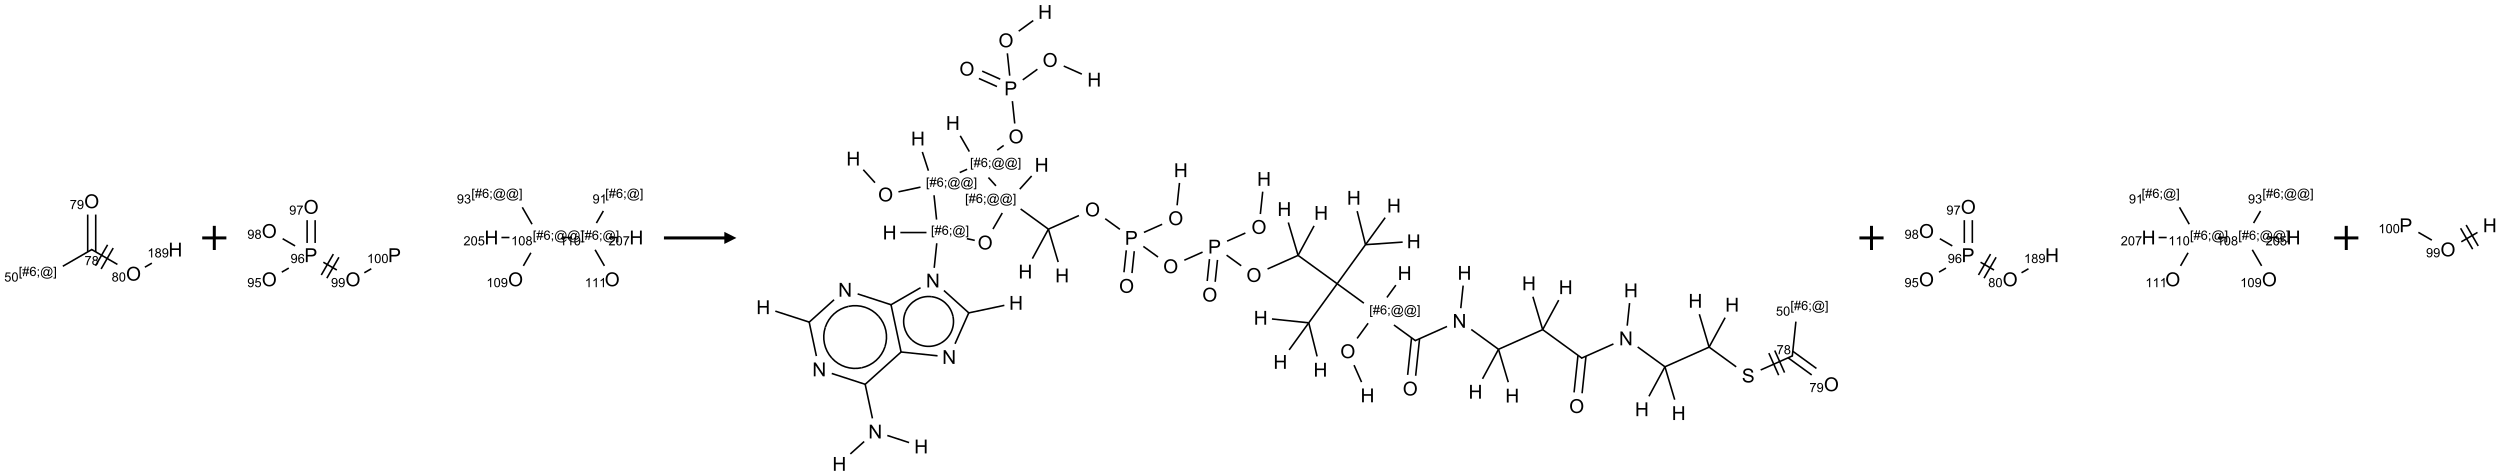 <?xml version="1.0" encoding="UTF-8"?>
<svg xmlns="http://www.w3.org/2000/svg" xmlns:xlink="http://www.w3.org/1999/xlink" width="2070" height="394" viewBox="0 0 2070 394">
<defs>
<g>
<g id="glyph-0-0">
<path d="M 1.332 0 L 1.332 -6.668 L 6.668 -6.668 L 6.668 0 Z M 1.5 -0.168 L 6.5 -0.168 L 6.5 -6.5 L 1.5 -6.5 Z M 1.5 -0.168 "/>
</g>
<g id="glyph-0-1">
<path d="M 0.504 -6.637 L 0.504 -7.535 L 5.449 -7.535 L 5.449 -6.809 C 4.961 -6.289 4.48 -5.602 4.004 -4.746 C 3.527 -3.887 3.156 -3.004 2.895 -2.098 C 2.707 -1.461 2.59 -0.762 2.535 0 L 1.574 0 C 1.582 -0.602 1.703 -1.328 1.926 -2.176 C 2.152 -3.027 2.477 -3.848 2.898 -4.637 C 3.32 -5.426 3.77 -6.094 4.246 -6.637 Z M 0.504 -6.637 "/>
</g>
<g id="glyph-0-2">
<path d="M 1.887 -4.141 C 1.496 -4.281 1.207 -4.484 1.02 -4.75 C 0.832 -5.016 0.738 -5.328 0.738 -5.699 C 0.738 -6.254 0.938 -6.719 1.34 -7.098 C 1.738 -7.477 2.27 -7.668 2.934 -7.668 C 3.598 -7.668 4.137 -7.473 4.543 -7.086 C 4.949 -6.699 5.152 -6.227 5.152 -5.672 C 5.152 -5.316 5.059 -5.008 4.871 -4.746 C 4.688 -4.484 4.406 -4.281 4.027 -4.141 C 4.496 -3.988 4.852 -3.742 5.098 -3.402 C 5.34 -3.062 5.465 -2.656 5.465 -2.184 C 5.465 -1.531 5.234 -0.98 4.77 -0.535 C 4.309 -0.09 3.703 0.129 2.949 0.129 C 2.195 0.129 1.586 -0.094 1.125 -0.539 C 0.664 -0.984 0.434 -1.543 0.434 -2.207 C 0.434 -2.703 0.559 -3.121 0.809 -3.457 C 1.062 -3.793 1.422 -4.02 1.887 -4.141 Z M 1.699 -5.73 C 1.699 -5.367 1.812 -5.074 2.047 -4.844 C 2.281 -4.613 2.582 -4.5 2.953 -4.5 C 3.312 -4.5 3.609 -4.613 3.84 -4.84 C 4.07 -5.066 4.188 -5.348 4.188 -5.676 C 4.188 -6.02 4.07 -6.309 3.832 -6.543 C 3.594 -6.777 3.297 -6.895 2.941 -6.895 C 2.586 -6.895 2.289 -6.781 2.051 -6.551 C 1.816 -6.324 1.699 -6.047 1.699 -5.73 Z M 1.395 -2.203 C 1.395 -1.938 1.461 -1.676 1.586 -1.426 C 1.711 -1.176 1.902 -0.984 2.152 -0.848 C 2.402 -0.711 2.672 -0.641 2.957 -0.641 C 3.406 -0.641 3.777 -0.785 4.066 -1.074 C 4.359 -1.363 4.504 -1.727 4.504 -2.172 C 4.504 -2.625 4.355 -2.996 4.055 -3.293 C 3.754 -3.586 3.379 -3.734 2.926 -3.734 C 2.484 -3.734 2.121 -3.59 1.832 -3.297 C 1.543 -3.004 1.395 -2.641 1.395 -2.203 Z M 1.395 -2.203 "/>
</g>
<g id="glyph-0-3">
<path d="M 0.723 2.121 L 0.723 -7.637 L 2.793 -7.637 L 2.793 -6.859 L 1.66 -6.859 L 1.66 1.344 L 2.793 1.344 L 2.793 2.121 Z M 0.723 2.121 "/>
</g>
<g id="glyph-0-4">
<path d="M 0.535 0.129 L 0.988 -2.09 L 0.109 -2.09 L 0.109 -2.863 L 1.145 -2.863 L 1.531 -4.754 L 0.109 -4.754 L 0.109 -5.531 L 1.688 -5.531 L 2.141 -7.766 L 2.922 -7.766 L 2.469 -5.531 L 4.109 -5.531 L 4.562 -7.766 L 5.348 -7.766 L 4.895 -5.531 L 5.797 -5.531 L 5.797 -4.754 L 4.738 -4.754 L 4.348 -2.863 L 5.797 -2.863 L 5.797 -2.09 L 4.191 -2.09 L 3.738 0.129 L 2.957 0.129 L 3.406 -2.09 L 1.77 -2.09 L 1.316 0.129 Z M 1.926 -2.863 L 3.562 -2.863 L 3.953 -4.754 L 2.312 -4.754 Z M 1.926 -2.863 "/>
</g>
<g id="glyph-0-5">
<path d="M 5.309 -5.766 L 4.375 -5.691 C 4.293 -6.059 4.172 -6.328 4.02 -6.496 C 3.766 -6.762 3.453 -6.895 3.082 -6.895 C 2.785 -6.895 2.523 -6.812 2.297 -6.645 C 2 -6.43 1.77 -6.117 1.598 -5.703 C 1.43 -5.289 1.34 -4.703 1.332 -3.938 C 1.559 -4.281 1.836 -4.535 2.16 -4.703 C 2.488 -4.871 2.828 -4.953 3.188 -4.953 C 3.812 -4.953 4.344 -4.723 4.785 -4.262 C 5.223 -3.801 5.441 -3.207 5.441 -2.48 C 5.441 -2 5.34 -1.555 5.133 -1.145 C 4.926 -0.73 4.641 -0.418 4.281 -0.199 C 3.922 0.02 3.512 0.129 3.051 0.129 C 2.27 0.129 1.633 -0.156 1.141 -0.73 C 0.648 -1.305 0.402 -2.254 0.402 -3.574 C 0.402 -5.051 0.672 -6.121 1.219 -6.793 C 1.695 -7.375 2.336 -7.668 3.141 -7.668 C 3.742 -7.668 4.234 -7.5 4.617 -7.16 C 5 -6.824 5.23 -6.359 5.309 -5.766 Z M 1.48 -2.473 C 1.48 -2.152 1.547 -1.844 1.684 -1.547 C 1.82 -1.25 2.016 -1.027 2.262 -0.871 C 2.508 -0.719 2.766 -0.641 3.035 -0.641 C 3.434 -0.641 3.773 -0.801 4.059 -1.121 C 4.344 -1.441 4.484 -1.875 4.484 -2.422 C 4.484 -2.949 4.344 -3.367 4.062 -3.668 C 3.781 -3.973 3.426 -4.125 3 -4.125 C 2.578 -4.125 2.219 -3.973 1.922 -3.668 C 1.625 -3.363 1.48 -2.969 1.48 -2.473 Z M 1.48 -2.473 "/>
</g>
<g id="glyph-0-6">
<path d="M 0.949 -4.465 L 0.949 -5.531 L 2.016 -5.531 L 2.016 -4.465 Z M 0.949 0 L 0.949 -1.066 L 2.016 -1.066 L 2.016 0 C 2.016 0.391 1.945 0.711 1.809 0.949 C 1.668 1.191 1.449 1.379 1.145 1.512 L 0.887 1.109 C 1.082 1.023 1.23 0.895 1.324 0.727 C 1.418 0.559 1.469 0.316 1.48 0 Z M 0.949 0 "/>
</g>
<g id="glyph-0-7">
<path d="M 6.047 -0.848 C 5.82 -0.59 5.57 -0.379 5.289 -0.223 C 5.008 -0.062 4.73 0.016 4.449 0.016 C 4.141 0.016 3.84 -0.074 3.547 -0.254 C 3.254 -0.434 3.02 -0.715 2.836 -1.09 C 2.652 -1.465 2.562 -1.875 2.562 -2.324 C 2.562 -2.875 2.703 -3.43 2.988 -3.98 C 3.27 -4.535 3.621 -4.953 4.043 -5.23 C 4.461 -5.508 4.871 -5.645 5.266 -5.645 C 5.566 -5.645 5.855 -5.566 6.129 -5.41 C 6.402 -5.25 6.641 -5.012 6.84 -4.688 L 7.016 -5.496 L 7.949 -5.496 L 7.199 -2 C 7.094 -1.516 7.043 -1.246 7.043 -1.191 C 7.043 -1.098 7.078 -1.02 7.148 -0.949 C 7.219 -0.883 7.305 -0.848 7.406 -0.848 C 7.59 -0.848 7.832 -0.953 8.129 -1.168 C 8.527 -1.445 8.84 -1.816 9.07 -2.285 C 9.301 -2.75 9.418 -3.234 9.418 -3.73 C 9.418 -4.309 9.27 -4.852 8.973 -5.355 C 8.676 -5.859 8.23 -6.262 7.645 -6.562 C 7.055 -6.863 6.406 -7.016 5.691 -7.016 C 4.879 -7.016 4.137 -6.824 3.465 -6.445 C 2.793 -6.066 2.273 -5.52 1.902 -4.809 C 1.535 -4.098 1.348 -3.34 1.348 -2.527 C 1.348 -1.676 1.535 -0.941 1.902 -0.328 C 2.273 0.285 2.809 0.742 3.508 1.035 C 4.207 1.328 4.984 1.473 5.832 1.473 C 6.742 1.473 7.504 1.32 8.121 1.016 C 8.734 0.711 9.195 0.34 9.5 -0.098 L 10.441 -0.098 C 10.266 0.266 9.961 0.637 9.531 1.016 C 9.102 1.395 8.59 1.695 7.996 1.914 C 7.402 2.133 6.688 2.246 5.848 2.246 C 5.078 2.246 4.367 2.145 3.715 1.949 C 3.066 1.75 2.512 1.453 2.051 1.055 C 1.594 0.656 1.25 0.199 1.016 -0.316 C 0.723 -0.973 0.578 -1.684 0.578 -2.441 C 0.578 -3.289 0.75 -4.098 1.098 -4.863 C 1.523 -5.805 2.125 -6.527 2.902 -7.027 C 3.684 -7.527 4.629 -7.777 5.738 -7.777 C 6.602 -7.777 7.375 -7.602 8.059 -7.246 C 8.746 -6.895 9.285 -6.371 9.684 -5.672 C 10.02 -5.07 10.188 -4.418 10.188 -3.715 C 10.188 -2.707 9.832 -1.812 9.125 -1.031 C 8.492 -0.328 7.801 0.02 7.051 0.02 C 6.812 0.02 6.617 -0.016 6.473 -0.09 C 6.324 -0.16 6.215 -0.266 6.145 -0.402 C 6.102 -0.488 6.066 -0.637 6.047 -0.848 Z M 3.527 -2.262 C 3.527 -1.785 3.641 -1.414 3.863 -1.152 C 4.09 -0.887 4.348 -0.754 4.641 -0.754 C 4.836 -0.754 5.039 -0.812 5.254 -0.93 C 5.469 -1.047 5.676 -1.219 5.871 -1.449 C 6.066 -1.676 6.23 -1.969 6.355 -2.32 C 6.48 -2.672 6.543 -3.027 6.543 -3.379 C 6.543 -3.852 6.426 -4.219 6.191 -4.48 C 5.957 -4.738 5.672 -4.871 5.332 -4.871 C 5.109 -4.871 4.902 -4.812 4.707 -4.699 C 4.512 -4.586 4.32 -4.406 4.137 -4.156 C 3.953 -3.906 3.805 -3.602 3.691 -3.246 C 3.582 -2.887 3.527 -2.559 3.527 -2.262 Z M 3.527 -2.262 "/>
</g>
<g id="glyph-0-8">
<path d="M 2.27 2.121 L 0.203 2.121 L 0.203 1.344 L 1.332 1.344 L 1.332 -6.859 L 0.203 -6.859 L 0.203 -7.637 L 2.27 -7.637 Z M 2.27 2.121 "/>
</g>
<g id="glyph-0-9">
<path d="M 0.441 -2 L 1.426 -2.082 C 1.5 -1.605 1.668 -1.242 1.934 -1.004 C 2.199 -0.762 2.52 -0.641 2.895 -0.641 C 3.348 -0.641 3.73 -0.812 4.043 -1.152 C 4.355 -1.492 4.512 -1.941 4.512 -2.504 C 4.512 -3.039 4.359 -3.461 4.059 -3.77 C 3.758 -4.078 3.367 -4.234 2.879 -4.234 C 2.578 -4.234 2.305 -4.164 2.062 -4.027 C 1.82 -3.891 1.629 -3.715 1.488 -3.496 L 0.609 -3.609 L 1.348 -7.531 L 5.145 -7.531 L 5.145 -6.637 L 2.098 -6.637 L 1.688 -4.582 C 2.145 -4.902 2.625 -5.062 3.129 -5.062 C 3.797 -5.062 4.359 -4.832 4.816 -4.371 C 5.277 -3.91 5.504 -3.312 5.504 -2.59 C 5.504 -1.898 5.305 -1.301 4.902 -0.797 C 4.41 -0.18 3.742 0.129 2.895 0.129 C 2.199 0.129 1.633 -0.062 1.195 -0.453 C 0.758 -0.844 0.504 -1.359 0.441 -2 Z M 0.441 -2 "/>
</g>
<g id="glyph-0-10">
<path d="M 0.441 -3.766 C 0.441 -4.668 0.535 -5.395 0.723 -5.945 C 0.906 -6.496 1.184 -6.922 1.551 -7.219 C 1.918 -7.516 2.375 -7.668 2.934 -7.668 C 3.344 -7.668 3.703 -7.586 4.012 -7.418 C 4.32 -7.254 4.574 -7.016 4.777 -6.707 C 4.977 -6.395 5.137 -6.016 5.25 -5.57 C 5.363 -5.125 5.422 -4.523 5.422 -3.766 C 5.422 -2.871 5.328 -2.148 5.145 -1.598 C 4.961 -1.047 4.688 -0.621 4.32 -0.32 C 3.953 -0.02 3.492 0.129 2.934 0.129 C 2.195 0.129 1.617 -0.133 1.199 -0.66 C 0.695 -1.297 0.441 -2.332 0.441 -3.766 Z M 1.406 -3.766 C 1.406 -2.512 1.555 -1.68 1.848 -1.262 C 2.141 -0.848 2.5 -0.641 2.934 -0.641 C 3.363 -0.641 3.727 -0.848 4.02 -1.266 C 4.312 -1.684 4.457 -2.516 4.457 -3.766 C 4.457 -5.023 4.312 -5.859 4.02 -6.27 C 3.727 -6.684 3.359 -6.891 2.922 -6.891 C 2.492 -6.891 2.148 -6.707 1.891 -6.344 C 1.566 -5.879 1.406 -5.02 1.406 -3.766 Z M 1.406 -3.766 "/>
</g>
<g id="glyph-0-11">
<path d="M 0.582 -1.766 L 1.484 -1.848 C 1.562 -1.426 1.707 -1.117 1.922 -0.926 C 2.137 -0.734 2.414 -0.641 2.75 -0.641 C 3.039 -0.641 3.289 -0.707 3.508 -0.84 C 3.727 -0.973 3.902 -1.148 4.043 -1.367 C 4.18 -1.586 4.297 -1.887 4.391 -2.262 C 4.484 -2.637 4.531 -3.016 4.531 -3.406 C 4.531 -3.449 4.531 -3.512 4.527 -3.594 C 4.34 -3.297 4.082 -3.055 3.758 -2.867 C 3.434 -2.68 3.082 -2.59 2.703 -2.59 C 2.07 -2.59 1.535 -2.816 1.098 -3.277 C 0.66 -3.734 0.441 -4.34 0.441 -5.09 C 0.441 -5.863 0.672 -6.484 1.129 -6.957 C 1.586 -7.43 2.156 -7.668 2.844 -7.668 C 3.34 -7.668 3.793 -7.531 4.207 -7.266 C 4.617 -7 4.93 -6.617 5.145 -6.121 C 5.355 -5.629 5.465 -4.91 5.465 -3.973 C 5.465 -2.996 5.359 -2.223 5.145 -1.645 C 4.934 -1.066 4.617 -0.625 4.199 -0.324 C 3.781 -0.02 3.293 0.129 2.73 0.129 C 2.133 0.129 1.645 -0.035 1.266 -0.367 C 0.887 -0.699 0.66 -1.164 0.582 -1.766 Z M 4.422 -5.137 C 4.422 -5.676 4.277 -6.102 3.992 -6.418 C 3.707 -6.734 3.359 -6.891 2.957 -6.891 C 2.543 -6.891 2.18 -6.719 1.871 -6.379 C 1.562 -6.039 1.406 -5.598 1.406 -5.059 C 1.406 -4.57 1.555 -4.176 1.848 -3.871 C 2.141 -3.566 2.5 -3.418 2.934 -3.418 C 3.367 -3.418 3.723 -3.57 4.004 -3.871 C 4.281 -4.176 4.422 -4.598 4.422 -5.137 Z M 4.422 -5.137 "/>
</g>
<g id="glyph-0-12">
<path d="M 3.973 0 L 3.035 0 L 3.035 -5.973 C 2.809 -5.758 2.516 -5.543 2.148 -5.328 C 1.781 -5.113 1.453 -4.953 1.16 -4.844 L 1.16 -5.75 C 1.684 -5.996 2.145 -6.297 2.535 -6.645 C 2.93 -6.996 3.207 -7.336 3.371 -7.668 L 3.973 -7.668 Z M 3.973 0 "/>
</g>
<g id="glyph-0-13">
<path d="M 0.449 -2.016 L 1.387 -2.141 C 1.492 -1.609 1.676 -1.227 1.934 -0.992 C 2.191 -0.758 2.508 -0.641 2.879 -0.641 C 3.32 -0.641 3.695 -0.793 3.996 -1.098 C 4.301 -1.402 4.453 -1.781 4.453 -2.234 C 4.453 -2.664 4.312 -3.02 4.031 -3.301 C 3.75 -3.578 3.391 -3.719 2.957 -3.719 C 2.781 -3.719 2.562 -3.684 2.297 -3.613 L 2.402 -4.438 C 2.465 -4.43 2.516 -4.426 2.551 -4.426 C 2.949 -4.426 3.312 -4.531 3.629 -4.738 C 3.949 -4.949 4.109 -5.27 4.109 -5.703 C 4.109 -6.047 3.992 -6.332 3.762 -6.559 C 3.527 -6.785 3.227 -6.895 2.859 -6.895 C 2.496 -6.895 2.191 -6.781 1.949 -6.551 C 1.707 -6.324 1.547 -5.98 1.48 -5.52 L 0.543 -5.688 C 0.656 -6.316 0.918 -6.805 1.324 -7.148 C 1.73 -7.492 2.234 -7.668 2.84 -7.668 C 3.254 -7.668 3.641 -7.578 3.988 -7.398 C 4.34 -7.219 4.609 -6.977 4.793 -6.668 C 4.98 -6.359 5.074 -6.031 5.074 -5.684 C 5.074 -5.352 4.984 -5.051 4.809 -4.781 C 4.629 -4.512 4.367 -4.297 4.02 -4.137 C 4.473 -4.031 4.824 -3.816 5.074 -3.488 C 5.324 -3.16 5.449 -2.75 5.449 -2.254 C 5.449 -1.59 5.203 -1.023 4.719 -0.559 C 4.234 -0.098 3.617 0.137 2.875 0.137 C 2.203 0.137 1.648 -0.062 1.207 -0.465 C 0.762 -0.863 0.512 -1.379 0.449 -2.016 Z M 0.449 -2.016 "/>
</g>
<g id="glyph-0-14">
<path d="M 5.371 -0.902 L 5.371 0 L 0.324 0 C 0.316 -0.227 0.352 -0.441 0.434 -0.652 C 0.562 -0.996 0.766 -1.332 1.051 -1.668 C 1.332 -2 1.742 -2.387 2.277 -2.824 C 3.105 -3.504 3.668 -4.043 3.957 -4.441 C 4.25 -4.84 4.395 -5.215 4.395 -5.566 C 4.395 -5.938 4.262 -6.254 3.996 -6.508 C 3.73 -6.762 3.387 -6.891 2.957 -6.891 C 2.508 -6.891 2.145 -6.754 1.875 -6.484 C 1.605 -6.215 1.469 -5.84 1.465 -5.359 L 0.5 -5.457 C 0.566 -6.176 0.812 -6.727 1.246 -7.102 C 1.676 -7.477 2.254 -7.668 2.98 -7.668 C 3.711 -7.668 4.293 -7.465 4.719 -7.059 C 5.145 -6.652 5.359 -6.148 5.359 -5.547 C 5.359 -5.242 5.297 -4.941 5.172 -4.645 C 5.047 -4.352 4.84 -4.039 4.551 -3.715 C 4.262 -3.387 3.777 -2.938 3.105 -2.371 C 2.543 -1.898 2.18 -1.578 2.02 -1.41 C 1.859 -1.242 1.73 -1.07 1.625 -0.902 Z M 5.371 -0.902 "/>
</g>
<g id="glyph-1-0">
<path d="M 2 0 L 2 -10 L 10 -10 L 10 0 Z M 2.25 -0.25 L 9.75 -0.25 L 9.75 -9.75 L 2.25 -9.75 Z M 2.25 -0.25 "/>
</g>
<g id="glyph-1-1">
<path d="M 0.773 -5.578 C 0.773 -7.48 1.285 -8.969 2.305 -10.043 C 3.324 -11.117 4.645 -11.656 6.258 -11.656 C 7.316 -11.656 8.27 -11.402 9.117 -10.898 C 9.965 -10.395 10.613 -9.688 11.059 -8.785 C 11.504 -7.883 11.727 -6.855 11.727 -5.711 C 11.727 -4.551 11.492 -3.512 11.023 -2.594 C 10.555 -1.676 9.891 -0.984 9.031 -0.512 C 8.172 -0.039 7.246 0.195 6.25 0.195 C 5.172 0.195 4.207 -0.066 3.359 -0.586 C 2.512 -1.105 1.867 -1.816 1.43 -2.719 C 0.992 -3.621 0.773 -4.574 0.773 -5.578 Z M 2.336 -5.555 C 2.336 -4.176 2.707 -3.086 3.449 -2.293 C 4.191 -1.5 5.121 -1.102 6.242 -1.102 C 7.383 -1.102 8.32 -1.504 9.059 -2.305 C 9.797 -3.105 10.164 -4.246 10.164 -5.719 C 10.164 -6.652 10.008 -7.465 9.691 -8.16 C 9.375 -8.855 8.914 -9.395 8.309 -9.777 C 7.703 -10.16 7.02 -10.352 6.266 -10.352 C 5.191 -10.352 4.27 -9.984 3.496 -9.246 C 2.723 -8.508 2.336 -7.277 2.336 -5.555 Z M 2.336 -5.555 "/>
</g>
<g id="glyph-1-2">
<path d="M 1.281 0 L 1.281 -11.453 L 2.797 -11.453 L 2.797 -6.75 L 8.75 -6.75 L 8.75 -11.453 L 10.266 -11.453 L 10.266 0 L 8.75 0 L 8.75 -5.398 L 2.797 -5.398 L 2.797 0 Z M 1.281 0 "/>
</g>
<g id="glyph-1-3">
<path d="M 1.234 0 L 1.234 -11.453 L 5.555 -11.453 C 6.316 -11.453 6.895 -11.418 7.297 -11.344 C 7.859 -11.25 8.332 -11.07 8.711 -10.809 C 9.09 -10.547 9.398 -10.176 9.629 -9.703 C 9.859 -9.23 9.977 -8.707 9.977 -8.141 C 9.977 -7.168 9.668 -6.344 9.047 -5.668 C 8.426 -4.992 7.309 -4.656 5.688 -4.656 L 2.75 -4.656 L 2.75 0 Z M 2.75 -6.008 L 5.711 -6.008 C 6.691 -6.008 7.387 -6.191 7.797 -6.555 C 8.207 -6.918 8.414 -7.434 8.414 -8.094 C 8.414 -8.574 8.293 -8.984 8.051 -9.324 C 7.809 -9.664 7.488 -9.891 7.094 -10 C 6.84 -10.066 6.367 -10.102 5.68 -10.102 L 2.75 -10.102 Z M 2.75 -6.008 "/>
</g>
<g id="glyph-1-4">
<path d="M 1.219 0 L 1.219 -11.453 L 2.773 -11.453 L 8.789 -2.461 L 8.789 -11.453 L 10.242 -11.453 L 10.242 0 L 8.688 0 L 2.672 -9 L 2.672 0 Z M 1.219 0 "/>
</g>
<g id="glyph-1-5">
<path d="M 0.719 -3.68 L 2.148 -3.805 C 2.215 -3.23 2.375 -2.762 2.621 -2.395 C 2.867 -2.027 3.254 -1.73 3.773 -1.504 C 4.293 -1.277 4.879 -1.164 5.531 -1.164 C 6.109 -1.164 6.621 -1.25 7.062 -1.422 C 7.504 -1.594 7.836 -1.828 8.051 -2.129 C 8.266 -2.43 8.375 -2.754 8.375 -3.109 C 8.375 -3.469 8.27 -3.781 8.062 -4.051 C 7.855 -4.32 7.512 -4.543 7.031 -4.727 C 6.723 -4.848 6.043 -5.031 4.992 -5.285 C 3.941 -5.539 3.203 -5.777 2.781 -6 C 2.234 -6.285 1.828 -6.641 1.559 -7.066 C 1.289 -7.492 1.156 -7.965 1.156 -8.492 C 1.156 -9.07 1.32 -9.609 1.648 -10.113 C 1.977 -10.617 2.457 -10.996 3.086 -11.258 C 3.715 -11.52 4.418 -11.648 5.188 -11.648 C 6.035 -11.648 6.785 -11.512 7.434 -11.238 C 8.082 -10.965 8.582 -10.562 8.93 -10.031 C 9.277 -9.5 9.465 -8.898 9.492 -8.227 L 8.039 -8.117 C 7.961 -8.84 7.695 -9.387 7.246 -9.758 C 6.797 -10.129 6.129 -10.312 5.25 -10.312 C 4.332 -10.312 3.664 -10.145 3.246 -9.809 C 2.828 -9.473 2.617 -9.066 2.617 -8.594 C 2.617 -8.184 2.766 -7.844 3.062 -7.578 C 3.355 -7.312 4.117 -7.039 5.348 -6.762 C 6.578 -6.484 7.426 -6.238 7.883 -6.031 C 8.551 -5.723 9.043 -5.336 9.359 -4.863 C 9.676 -4.391 9.836 -3.848 9.836 -3.234 C 9.836 -2.625 9.66 -2.051 9.312 -1.512 C 8.965 -0.973 8.461 -0.555 7.809 -0.254 C 7.156 0.047 6.418 0.195 5.602 0.195 C 4.566 0.195 3.695 0.043 2.996 -0.258 C 2.297 -0.559 1.746 -1.016 1.348 -1.621 C 0.949 -2.227 0.738 -2.914 0.719 -3.68 Z M 0.719 -3.68 "/>
</g>
</g>
</defs>
<path fill="none" stroke-width="0.033" stroke-linecap="butt" stroke-linejoin="miter" stroke="rgb(0%, 0%, 0%)" stroke-opacity="1" stroke-miterlimit="10" d="M 0.874 0.995 L 0.268 1.345 " transform="matrix(40, 0, 0, 40, 41.291, 166.658)"/>
<path fill="none" stroke-width="0.033" stroke-linecap="butt" stroke-linejoin="miter" stroke="rgb(0%, 0%, 0%)" stroke-opacity="1" stroke-miterlimit="10" d="M 0.949 1.048 L 0.949 0.275 " transform="matrix(40, 0, 0, 40, 41.291, 166.658)"/>
<path fill="none" stroke-width="0.033" stroke-linecap="butt" stroke-linejoin="miter" stroke="rgb(0%, 0%, 0%)" stroke-opacity="1" stroke-miterlimit="10" d="M 0.783 1.048 L 0.783 0.275 " transform="matrix(40, 0, 0, 40, 41.291, 166.658)"/>
<path fill="none" stroke-width="0.033" stroke-linecap="butt" stroke-linejoin="miter" stroke="rgb(0%, 0%, 0%)" stroke-opacity="1" stroke-miterlimit="10" d="M 0.858 0.995 L 1.398 1.307 " transform="matrix(40, 0, 0, 40, 41.291, 166.658)"/>
<path fill="none" stroke-width="0.033" stroke-linecap="butt" stroke-linejoin="miter" stroke="rgb(0%, 0%, 0%)" stroke-opacity="1" stroke-miterlimit="10" d="M 1.061 1.401 L 1.311 0.968 " transform="matrix(40, 0, 0, 40, 41.291, 166.658)"/>
<path fill="none" stroke-width="0.033" stroke-linecap="butt" stroke-linejoin="miter" stroke="rgb(0%, 0%, 0%)" stroke-opacity="1" stroke-miterlimit="10" d="M 0.945 1.334 L 1.195 0.901 " transform="matrix(40, 0, 0, 40, 41.291, 166.658)"/>
<path fill="none" stroke-width="0.033" stroke-linecap="butt" stroke-linejoin="miter" stroke="rgb(0%, 0%, 0%)" stroke-opacity="1" stroke-miterlimit="10" d="M 1.967 1.364 L 2.111 1.281 " transform="matrix(40, 0, 0, 40, 41.291, 166.658)"/>
<g fill="rgb(0%, 0%, 0%)" fill-opacity="1">
<use xlink:href="#glyph-0-1" x="69.98" y="219.57"/>
<use xlink:href="#glyph-0-2" x="75.913" y="219.57"/>
</g>
<g fill="rgb(0%, 0%, 0%)" fill-opacity="1">
<use xlink:href="#glyph-0-3" x="15.461" y="228.512"/>
<use xlink:href="#glyph-0-4" x="18.424" y="228.512"/>
<use xlink:href="#glyph-0-5" x="24.357" y="228.512"/>
<use xlink:href="#glyph-0-6" x="30.289" y="228.512"/>
<use xlink:href="#glyph-0-7" x="33.253" y="228.512"/>
<use xlink:href="#glyph-0-8" x="44.081" y="228.512"/>
</g>
<g fill="rgb(0%, 0%, 0%)" fill-opacity="1">
<use xlink:href="#glyph-0-9" x="3.496" y="233.141"/>
<use xlink:href="#glyph-0-10" x="9.428" y="233.141"/>
</g>
<g fill="rgb(0%, 0%, 0%)" fill-opacity="1">
<use xlink:href="#glyph-1-1" x="69.684" y="172.391"/>
</g>
<g fill="rgb(0%, 0%, 0%)" fill-opacity="1">
<use xlink:href="#glyph-0-1" x="57.727" y="173.137"/>
<use xlink:href="#glyph-0-11" x="63.659" y="173.137"/>
</g>
<g fill="rgb(0%, 0%, 0%)" fill-opacity="1">
<use xlink:href="#glyph-1-1" x="104.324" y="232.391"/>
</g>
<g fill="rgb(0%, 0%, 0%)" fill-opacity="1">
<use xlink:href="#glyph-0-2" x="92.41" y="233.137"/>
<use xlink:href="#glyph-0-10" x="98.342" y="233.137"/>
</g>
<g fill="rgb(0%, 0%, 0%)" fill-opacity="1">
<use xlink:href="#glyph-1-2" x="139.441" y="212.387"/>
</g>
<g fill="rgb(0%, 0%, 0%)" fill-opacity="1">
<use xlink:href="#glyph-0-12" x="122.059" y="213.18"/>
<use xlink:href="#glyph-0-2" x="127.991" y="213.18"/>
<use xlink:href="#glyph-0-11" x="133.923" y="213.18"/>
</g>
<path fill="none" stroke-width="0.062" stroke-linecap="butt" stroke-linejoin="miter" stroke="rgb(0%, 0%, 0%)" stroke-opacity="1" stroke-miterlimit="10" d="M 0 0 L 0.5 0 M 0.25 -0.25 L 0.25 0.25 " transform="matrix(40, 0, 0, 40, 167.439, 197)"/>
<path fill="none" stroke-width="0.033" stroke-linecap="butt" stroke-linejoin="miter" stroke="rgb(0%, 0%, 0%)" stroke-opacity="1" stroke-miterlimit="10" d="M 0.259 1.583 L 0.403 1.499 " transform="matrix(40, 0, 0, 40, 222.979, 162.016)"/>
<path fill="none" stroke-width="0.033" stroke-linecap="butt" stroke-linejoin="miter" stroke="rgb(0%, 0%, 0%)" stroke-opacity="1" stroke-miterlimit="10" d="M 0.949 0.979 L 0.949 0.507 " transform="matrix(40, 0, 0, 40, 222.979, 162.016)"/>
<path fill="none" stroke-width="0.033" stroke-linecap="butt" stroke-linejoin="miter" stroke="rgb(0%, 0%, 0%)" stroke-opacity="1" stroke-miterlimit="10" d="M 0.783 0.979 L 0.783 0.507 " transform="matrix(40, 0, 0, 40, 222.979, 162.016)"/>
<path fill="none" stroke-width="0.033" stroke-linecap="butt" stroke-linejoin="miter" stroke="rgb(0%, 0%, 0%)" stroke-opacity="1" stroke-miterlimit="10" d="M 0.534 1.04 L 0.276 0.891 " transform="matrix(40, 0, 0, 40, 222.979, 162.016)"/>
<path fill="none" stroke-width="0.033" stroke-linecap="butt" stroke-linejoin="miter" stroke="rgb(0%, 0%, 0%)" stroke-opacity="1" stroke-miterlimit="10" d="M 1.119 1.378 L 1.398 1.539 " transform="matrix(40, 0, 0, 40, 222.979, 162.016)"/>
<path fill="none" stroke-width="0.033" stroke-linecap="butt" stroke-linejoin="miter" stroke="rgb(0%, 0%, 0%)" stroke-opacity="1" stroke-miterlimit="10" d="M 1.191 1.708 L 1.441 1.275 " transform="matrix(40, 0, 0, 40, 222.979, 162.016)"/>
<path fill="none" stroke-width="0.033" stroke-linecap="butt" stroke-linejoin="miter" stroke="rgb(0%, 0%, 0%)" stroke-opacity="1" stroke-miterlimit="10" d="M 1.076 1.642 L 1.326 1.209 " transform="matrix(40, 0, 0, 40, 222.979, 162.016)"/>
<path fill="none" stroke-width="0.033" stroke-linecap="butt" stroke-linejoin="miter" stroke="rgb(0%, 0%, 0%)" stroke-opacity="1" stroke-miterlimit="10" d="M 1.967 1.596 L 2.111 1.513 " transform="matrix(40, 0, 0, 40, 222.979, 162.016)"/>
<path fill="none" stroke-width="0.033" stroke-linecap="butt" stroke-linejoin="miter" stroke="rgb(0%, 0%, 0%)" stroke-opacity="1" stroke-miterlimit="10" d="M 5.259 1.453 L 5.415 1.182 " transform="matrix(40, 0, 0, 40, 222.979, 162.016)"/>
<path fill="none" stroke-width="0.033" stroke-linecap="butt" stroke-linejoin="miter" stroke="rgb(0%, 0%, 0%)" stroke-opacity="1" stroke-miterlimit="10" d="M 5.439 0.591 L 5.237 0.241 " transform="matrix(40, 0, 0, 40, 222.979, 162.016)"/>
<path fill="none" stroke-width="0.033" stroke-linecap="butt" stroke-linejoin="miter" stroke="rgb(0%, 0%, 0%)" stroke-opacity="1" stroke-miterlimit="10" d="M 4.971 0.866 L 4.805 0.866 " transform="matrix(40, 0, 0, 40, 222.979, 162.016)"/>
<path fill="none" stroke-width="0.033" stroke-linecap="butt" stroke-linejoin="miter" stroke="rgb(0%, 0%, 0%)" stroke-opacity="1" stroke-miterlimit="10" d="M 6.098 0.866 L 6.265 0.866 " transform="matrix(40, 0, 0, 40, 222.979, 162.016)"/>
<path fill="none" stroke-width="0.033" stroke-linecap="butt" stroke-linejoin="miter" stroke="rgb(0%, 0%, 0%)" stroke-opacity="1" stroke-miterlimit="10" d="M 6.771 0.567 L 6.915 0.316 " transform="matrix(40, 0, 0, 40, 222.979, 162.016)"/>
<path fill="none" stroke-width="0.033" stroke-linecap="butt" stroke-linejoin="miter" stroke="rgb(0%, 0%, 0%)" stroke-opacity="1" stroke-miterlimit="10" d="M 6.744 1.12 L 6.937 1.453 " transform="matrix(40, 0, 0, 40, 222.979, 162.016)"/>
<path fill="none" stroke-width="0.033" stroke-linecap="butt" stroke-linejoin="miter" stroke="rgb(0%, 0%, 0%)" stroke-opacity="1" stroke-miterlimit="10" d="M 7.031 0.866 L 7.198 0.866 " transform="matrix(40, 0, 0, 40, 222.979, 162.016)"/>
<g fill="rgb(0%, 0%, 0%)" fill-opacity="1">
<use xlink:href="#glyph-1-1" x="216.73" y="237.027"/>
</g>
<g fill="rgb(0%, 0%, 0%)" fill-opacity="1">
<use xlink:href="#glyph-0-11" x="204.73" y="237.777"/>
<use xlink:href="#glyph-0-9" x="210.663" y="237.777"/>
</g>
<g fill="rgb(0%, 0%, 0%)" fill-opacity="1">
<use xlink:href="#glyph-1-3" x="252.016" y="217.023"/>
</g>
<g fill="rgb(0%, 0%, 0%)" fill-opacity="1">
<use xlink:href="#glyph-0-11" x="240.539" y="217.816"/>
<use xlink:href="#glyph-0-5" x="246.471" y="217.816"/>
</g>
<g fill="rgb(0%, 0%, 0%)" fill-opacity="1">
<use xlink:href="#glyph-1-1" x="251.371" y="177.027"/>
</g>
<g fill="rgb(0%, 0%, 0%)" fill-opacity="1">
<use xlink:href="#glyph-0-11" x="239.43" y="177.777"/>
<use xlink:href="#glyph-0-1" x="245.362" y="177.777"/>
</g>
<g fill="rgb(0%, 0%, 0%)" fill-opacity="1">
<use xlink:href="#glyph-1-1" x="216.73" y="197.027"/>
</g>
<g fill="rgb(0%, 0%, 0%)" fill-opacity="1">
<use xlink:href="#glyph-0-11" x="204.77" y="197.777"/>
<use xlink:href="#glyph-0-2" x="210.702" y="197.777"/>
</g>
<g fill="rgb(0%, 0%, 0%)" fill-opacity="1">
<use xlink:href="#glyph-1-1" x="286.012" y="237.027"/>
</g>
<g fill="rgb(0%, 0%, 0%)" fill-opacity="1">
<use xlink:href="#glyph-0-11" x="274.055" y="237.777"/>
<use xlink:href="#glyph-0-11" x="279.987" y="237.777"/>
</g>
<g fill="rgb(0%, 0%, 0%)" fill-opacity="1">
<use xlink:href="#glyph-1-3" x="321.297" y="217.023"/>
</g>
<g fill="rgb(0%, 0%, 0%)" fill-opacity="1">
<use xlink:href="#glyph-0-12" x="303.91" y="217.816"/>
<use xlink:href="#glyph-0-10" x="309.842" y="217.816"/>
<use xlink:href="#glyph-0-10" x="315.775" y="217.816"/>
</g>
<g fill="rgb(0%, 0%, 0%)" fill-opacity="1">
<use xlink:href="#glyph-1-1" x="420.652" y="237.027"/>
</g>
<g fill="rgb(0%, 0%, 0%)" fill-opacity="1">
<use xlink:href="#glyph-0-12" x="402.762" y="237.777"/>
<use xlink:href="#glyph-0-10" x="408.694" y="237.777"/>
<use xlink:href="#glyph-0-11" x="414.626" y="237.777"/>
</g>
<g fill="rgb(0%, 0%, 0%)" fill-opacity="1">
<use xlink:href="#glyph-0-3" x="441.113" y="198.508"/>
<use xlink:href="#glyph-0-4" x="444.077" y="198.508"/>
<use xlink:href="#glyph-0-5" x="450.009" y="198.508"/>
<use xlink:href="#glyph-0-6" x="455.941" y="198.508"/>
<use xlink:href="#glyph-0-7" x="458.905" y="198.508"/>
<use xlink:href="#glyph-0-7" x="469.733" y="198.508"/>
<use xlink:href="#glyph-0-8" x="480.561" y="198.508"/>
</g>
<g fill="rgb(0%, 0%, 0%)" fill-opacity="1">
<use xlink:href="#glyph-0-12" x="423.176" y="203.137"/>
<use xlink:href="#glyph-0-10" x="429.108" y="203.137"/>
<use xlink:href="#glyph-0-2" x="435.04" y="203.137"/>
</g>
<g fill="rgb(0%, 0%, 0%)" fill-opacity="1">
<use xlink:href="#glyph-0-3" x="390.242" y="163.867"/>
<use xlink:href="#glyph-0-4" x="393.206" y="163.867"/>
<use xlink:href="#glyph-0-5" x="399.138" y="163.867"/>
<use xlink:href="#glyph-0-6" x="405.07" y="163.867"/>
<use xlink:href="#glyph-0-7" x="408.034" y="163.867"/>
<use xlink:href="#glyph-0-7" x="418.862" y="163.867"/>
<use xlink:href="#glyph-0-8" x="429.69" y="163.867"/>
</g>
<g fill="rgb(0%, 0%, 0%)" fill-opacity="1">
<use xlink:href="#glyph-0-11" x="378.254" y="168.496"/>
<use xlink:href="#glyph-0-13" x="384.186" y="168.496"/>
</g>
<g fill="rgb(0%, 0%, 0%)" fill-opacity="1">
<use xlink:href="#glyph-1-2" x="401.129" y="202.383"/>
</g>
<g fill="rgb(0%, 0%, 0%)" fill-opacity="1">
<use xlink:href="#glyph-0-14" x="383.707" y="203.176"/>
<use xlink:href="#glyph-0-10" x="389.639" y="203.176"/>
<use xlink:href="#glyph-0-9" x="395.572" y="203.176"/>
</g>
<g fill="rgb(0%, 0%, 0%)" fill-opacity="1">
<use xlink:href="#glyph-0-3" x="481.113" y="198.508"/>
<use xlink:href="#glyph-0-4" x="484.077" y="198.508"/>
<use xlink:href="#glyph-0-5" x="490.009" y="198.508"/>
<use xlink:href="#glyph-0-6" x="495.941" y="198.508"/>
<use xlink:href="#glyph-0-7" x="498.905" y="198.508"/>
<use xlink:href="#glyph-0-8" x="509.733" y="198.508"/>
</g>
<g fill="rgb(0%, 0%, 0%)" fill-opacity="1">
<use xlink:href="#glyph-0-12" x="463.219" y="203.137"/>
<use xlink:href="#glyph-0-12" x="469.151" y="203.137"/>
<use xlink:href="#glyph-0-10" x="475.083" y="203.137"/>
</g>
<g fill="rgb(0%, 0%, 0%)" fill-opacity="1">
<use xlink:href="#glyph-0-3" x="501.113" y="163.867"/>
<use xlink:href="#glyph-0-4" x="504.077" y="163.867"/>
<use xlink:href="#glyph-0-5" x="510.009" y="163.867"/>
<use xlink:href="#glyph-0-6" x="515.941" y="163.867"/>
<use xlink:href="#glyph-0-7" x="518.905" y="163.867"/>
<use xlink:href="#glyph-0-8" x="529.733" y="163.867"/>
</g>
<g fill="rgb(0%, 0%, 0%)" fill-opacity="1">
<use xlink:href="#glyph-0-11" x="490.598" y="168.496"/>
<use xlink:href="#glyph-0-12" x="496.53" y="168.496"/>
</g>
<g fill="rgb(0%, 0%, 0%)" fill-opacity="1">
<use xlink:href="#glyph-1-1" x="500.652" y="237.027"/>
</g>
<g fill="rgb(0%, 0%, 0%)" fill-opacity="1">
<use xlink:href="#glyph-0-12" x="484.25" y="237.777"/>
<use xlink:href="#glyph-0-12" x="490.182" y="237.777"/>
<use xlink:href="#glyph-0-12" x="496.115" y="237.777"/>
</g>
<g fill="rgb(0%, 0%, 0%)" fill-opacity="1">
<use xlink:href="#glyph-1-2" x="521.129" y="202.383"/>
</g>
<g fill="rgb(0%, 0%, 0%)" fill-opacity="1">
<use xlink:href="#glyph-0-14" x="503.766" y="203.176"/>
<use xlink:href="#glyph-0-10" x="509.698" y="203.176"/>
<use xlink:href="#glyph-0-1" x="515.63" y="203.176"/>
</g>
<path fill-rule="nonzero" fill="rgb(0%, 0%, 0%)" fill-opacity="1" d="M 549.742 198.25 L 599.742 198.25 L 599.742 202 L 609.742 197 L 599.742 192 L 599.742 195.75 L 549.742 195.75 "/>
<path fill="none" stroke-width="0.033" stroke-linecap="butt" stroke-linejoin="miter" stroke="rgb(0%, 0%, 0%)" stroke-opacity="1" stroke-miterlimit="10" d="M 12.467 4.817 L 11.88 5.626 " transform="matrix(40, 0, 0, 40, 631.967, 9.902)"/>
<path fill="none" stroke-width="0.033" stroke-linecap="butt" stroke-linejoin="miter" stroke="rgb(0%, 0%, 0%)" stroke-opacity="1" stroke-miterlimit="10" d="M 11.88 5.626 L 11.292 6.435 " transform="matrix(40, 0, 0, 40, 631.967, 9.902)"/>
<path fill="none" stroke-width="0.033" stroke-linecap="butt" stroke-linejoin="miter" stroke="rgb(0%, 0%, 0%)" stroke-opacity="1" stroke-miterlimit="10" d="M 11.292 6.435 L 11.465 7.13 " transform="matrix(40, 0, 0, 40, 631.967, 9.902)"/>
<path fill="none" stroke-width="0.033" stroke-linecap="butt" stroke-linejoin="miter" stroke="rgb(0%, 0%, 0%)" stroke-opacity="1" stroke-miterlimit="10" d="M 11.292 6.435 L 10.53 6.355 " transform="matrix(40, 0, 0, 40, 631.967, 9.902)"/>
<path fill="none" stroke-width="0.033" stroke-linecap="butt" stroke-linejoin="miter" stroke="rgb(0%, 0%, 0%)" stroke-opacity="1" stroke-miterlimit="10" d="M 11.292 6.435 L 10.886 6.995 " transform="matrix(40, 0, 0, 40, 631.967, 9.902)"/>
<path fill="none" stroke-width="0.033" stroke-linecap="butt" stroke-linejoin="miter" stroke="rgb(0%, 0%, 0%)" stroke-opacity="1" stroke-miterlimit="10" d="M 11.88 5.626 L 11.071 5.039 " transform="matrix(40, 0, 0, 40, 631.967, 9.902)"/>
<path fill="none" stroke-width="0.033" stroke-linecap="butt" stroke-linejoin="miter" stroke="rgb(0%, 0%, 0%)" stroke-opacity="1" stroke-miterlimit="10" d="M 11.071 5.039 L 10.439 5.32 " transform="matrix(40, 0, 0, 40, 631.967, 9.902)"/>
<path fill="none" stroke-width="0.033" stroke-linecap="butt" stroke-linejoin="miter" stroke="rgb(0%, 0%, 0%)" stroke-opacity="1" stroke-miterlimit="10" d="M 9.894 5.254 L 9.591 5.034 " transform="matrix(40, 0, 0, 40, 631.967, 9.902)"/>
<path fill="none" stroke-width="0.033" stroke-linecap="butt" stroke-linejoin="miter" stroke="rgb(0%, 0%, 0%)" stroke-opacity="1" stroke-miterlimit="10" d="M 9.237 5.116 L 9.19 5.569 " transform="matrix(40, 0, 0, 40, 631.967, 9.902)"/>
<path fill="none" stroke-width="0.033" stroke-linecap="butt" stroke-linejoin="miter" stroke="rgb(0%, 0%, 0%)" stroke-opacity="1" stroke-miterlimit="10" d="M 9.403 5.133 L 9.355 5.586 " transform="matrix(40, 0, 0, 40, 631.967, 9.902)"/>
<path fill="none" stroke-width="0.033" stroke-linecap="butt" stroke-linejoin="miter" stroke="rgb(0%, 0%, 0%)" stroke-opacity="1" stroke-miterlimit="10" d="M 9.602 4.744 L 9.98 4.576 " transform="matrix(40, 0, 0, 40, 631.967, 9.902)"/>
<path fill="none" stroke-width="0.033" stroke-linecap="butt" stroke-linejoin="miter" stroke="rgb(0%, 0%, 0%)" stroke-opacity="1" stroke-miterlimit="10" d="M 10.29 4.183 L 10.339 3.72 " transform="matrix(40, 0, 0, 40, 631.967, 9.902)"/>
<path fill="none" stroke-width="0.033" stroke-linecap="butt" stroke-linejoin="miter" stroke="rgb(0%, 0%, 0%)" stroke-opacity="1" stroke-miterlimit="10" d="M 9.094 4.971 L 8.716 5.139 " transform="matrix(40, 0, 0, 40, 631.967, 9.902)"/>
<path fill="none" stroke-width="0.033" stroke-linecap="butt" stroke-linejoin="miter" stroke="rgb(0%, 0%, 0%)" stroke-opacity="1" stroke-miterlimit="10" d="M 8.172 5.073 L 7.868 4.853 " transform="matrix(40, 0, 0, 40, 631.967, 9.902)"/>
<path fill="none" stroke-width="0.033" stroke-linecap="butt" stroke-linejoin="miter" stroke="rgb(0%, 0%, 0%)" stroke-opacity="1" stroke-miterlimit="10" d="M 7.515 4.934 L 7.467 5.388 " transform="matrix(40, 0, 0, 40, 631.967, 9.902)"/>
<path fill="none" stroke-width="0.033" stroke-linecap="butt" stroke-linejoin="miter" stroke="rgb(0%, 0%, 0%)" stroke-opacity="1" stroke-miterlimit="10" d="M 7.68 4.952 L 7.633 5.405 " transform="matrix(40, 0, 0, 40, 631.967, 9.902)"/>
<path fill="none" stroke-width="0.033" stroke-linecap="butt" stroke-linejoin="miter" stroke="rgb(0%, 0%, 0%)" stroke-opacity="1" stroke-miterlimit="10" d="M 7.88 4.563 L 8.257 4.395 " transform="matrix(40, 0, 0, 40, 631.967, 9.902)"/>
<path fill="none" stroke-width="0.033" stroke-linecap="butt" stroke-linejoin="miter" stroke="rgb(0%, 0%, 0%)" stroke-opacity="1" stroke-miterlimit="10" d="M 8.567 4.002 L 8.616 3.539 " transform="matrix(40, 0, 0, 40, 631.967, 9.902)"/>
<path fill="none" stroke-width="0.033" stroke-linecap="butt" stroke-linejoin="miter" stroke="rgb(0%, 0%, 0%)" stroke-opacity="1" stroke-miterlimit="10" d="M 7.383 4.5 L 7.079 4.28 " transform="matrix(40, 0, 0, 40, 631.967, 9.902)"/>
<path fill="none" stroke-width="0.033" stroke-linecap="butt" stroke-linejoin="miter" stroke="rgb(0%, 0%, 0%)" stroke-opacity="1" stroke-miterlimit="10" d="M 6.535 4.214 L 5.903 4.496 " transform="matrix(40, 0, 0, 40, 631.967, 9.902)"/>
<path fill="none" stroke-width="0.033" stroke-linecap="butt" stroke-linejoin="miter" stroke="rgb(0%, 0%, 0%)" stroke-opacity="1" stroke-miterlimit="10" d="M 5.903 4.496 L 5.328 4.078 " transform="matrix(40, 0, 0, 40, 631.967, 9.902)"/>
<path fill="none" stroke-width="0.033" stroke-linecap="butt" stroke-linejoin="miter" stroke="rgb(0%, 0%, 0%)" stroke-opacity="1" stroke-miterlimit="10" d="M 5.31 3.668 L 5.556 3.395 " transform="matrix(40, 0, 0, 40, 631.967, 9.902)"/>
<path fill="none" stroke-width="0.033" stroke-linecap="butt" stroke-linejoin="miter" stroke="rgb(0%, 0%, 0%)" stroke-opacity="1" stroke-miterlimit="10" d="M 4.948 4.161 L 4.755 4.494 " transform="matrix(40, 0, 0, 40, 631.967, 9.902)"/>
<path fill="none" stroke-width="0.033" stroke-linecap="butt" stroke-linejoin="miter" stroke="rgb(0%, 0%, 0%)" stroke-opacity="1" stroke-miterlimit="10" d="M 4.378 4.728 L 4.215 4.693 " transform="matrix(40, 0, 0, 40, 631.967, 9.902)"/>
<path fill="none" stroke-width="0.033" stroke-linecap="butt" stroke-linejoin="miter" stroke="rgb(0%, 0%, 0%)" stroke-opacity="1" stroke-miterlimit="10" d="M 3.592 4.788 L 3.539 5.297 " transform="matrix(40, 0, 0, 40, 631.967, 9.902)"/>
<path fill="none" stroke-width="0.033" stroke-linecap="butt" stroke-linejoin="miter" stroke="rgb(0%, 0%, 0%)" stroke-opacity="1" stroke-miterlimit="10" d="M 3.74 5.766 L 4.261 6.235 " transform="matrix(40, 0, 0, 40, 631.967, 9.902)"/>
<path fill="none" stroke-width="0.033" stroke-linecap="butt" stroke-linejoin="miter" stroke="rgb(0%, 0%, 0%)" stroke-opacity="1" stroke-miterlimit="10" d="M 4.246 6.231 L 4.991 6.073 " transform="matrix(40, 0, 0, 40, 631.967, 9.902)"/>
<path fill="none" stroke-width="0.033" stroke-linecap="butt" stroke-linejoin="miter" stroke="rgb(0%, 0%, 0%)" stroke-opacity="1" stroke-miterlimit="10" d="M 4.254 6.229 L 3.97 6.869 " transform="matrix(40, 0, 0, 40, 631.967, 9.902)"/>
<path fill="none" stroke-width="0.033" stroke-linecap="butt" stroke-linejoin="miter" stroke="rgb(0%, 0%, 0%)" stroke-opacity="1" stroke-miterlimit="10" d="M 3.608 7.118 L 2.846 7.038 " transform="matrix(40, 0, 0, 40, 631.967, 9.902)"/>
<path fill="none" stroke-width="0.033" stroke-linecap="butt" stroke-linejoin="miter" stroke="rgb(0%, 0%, 0%)" stroke-opacity="1" stroke-miterlimit="10" d="M 2.859 7.034 L 2.103 7.714 " transform="matrix(40, 0, 0, 40, 631.967, 9.902)"/>
<path fill="none" stroke-width="0.033" stroke-linecap="butt" stroke-linejoin="miter" stroke="rgb(0%, 0%, 0%)" stroke-opacity="1" stroke-miterlimit="10" d="M 2.108 7.698 L 2.26 8.413 " transform="matrix(40, 0, 0, 40, 631.967, 9.902)"/>
<path fill="none" stroke-width="0.033" stroke-linecap="butt" stroke-linejoin="miter" stroke="rgb(0%, 0%, 0%)" stroke-opacity="1" stroke-miterlimit="10" d="M 2.568 8.767 L 3.019 8.914 " transform="matrix(40, 0, 0, 40, 631.967, 9.902)"/>
<path fill="none" stroke-width="0.033" stroke-linecap="butt" stroke-linejoin="miter" stroke="rgb(0%, 0%, 0%)" stroke-opacity="1" stroke-miterlimit="10" d="M 2.089 8.892 L 1.803 9.149 " transform="matrix(40, 0, 0, 40, 631.967, 9.902)"/>
<path fill="none" stroke-width="0.033" stroke-linecap="butt" stroke-linejoin="miter" stroke="rgb(0%, 0%, 0%)" stroke-opacity="1" stroke-miterlimit="10" d="M 2.11 7.708 L 1.418 7.483 " transform="matrix(40, 0, 0, 40, 631.967, 9.902)"/>
<path fill="none" stroke-width="0.033" stroke-linecap="butt" stroke-linejoin="miter" stroke="rgb(0%, 0%, 0%)" stroke-opacity="1" stroke-miterlimit="10" d="M 1.1 7.123 L 0.949 6.411 " transform="matrix(40, 0, 0, 40, 631.967, 9.902)"/>
<path fill="none" stroke-width="0.033" stroke-linecap="butt" stroke-linejoin="miter" stroke="rgb(0%, 0%, 0%)" stroke-opacity="1" stroke-miterlimit="10" d="M 0.96 6.423 L 0.25 6.193 " transform="matrix(40, 0, 0, 40, 631.967, 9.902)"/>
<path fill="none" stroke-width="0.033" stroke-linecap="butt" stroke-linejoin="miter" stroke="rgb(0%, 0%, 0%)" stroke-opacity="1" stroke-miterlimit="10" d="M 0.951 6.421 L 1.466 5.957 " transform="matrix(40, 0, 0, 40, 631.967, 9.902)"/>
<path fill="none" stroke-width="0.033" stroke-linecap="butt" stroke-linejoin="miter" stroke="rgb(0%, 0%, 0%)" stroke-opacity="1" stroke-miterlimit="10" d="M 1.954 5.836 L 2.652 6.063 " transform="matrix(40, 0, 0, 40, 631.967, 9.902)"/>
<path fill="none" stroke-width="0.033" stroke-linecap="butt" stroke-linejoin="miter" stroke="rgb(0%, 0%, 0%)" stroke-opacity="1" stroke-miterlimit="10" d="M 2.639 6.064 L 3.256 5.708 " transform="matrix(40, 0, 0, 40, 631.967, 9.902)"/>
<path fill="none" stroke-width="0.033" stroke-linecap="butt" stroke-linejoin="miter" stroke="rgb(0%, 0%, 0%)" stroke-opacity="1" stroke-miterlimit="10" d="M 2.645 6.06 L 2.853 7.039 " transform="matrix(40, 0, 0, 40, 631.967, 9.902)"/>
<path fill="none" stroke-width="0.033" stroke-linecap="butt" stroke-linejoin="miter" stroke="rgb(0%, 0%, 0%)" stroke-opacity="1" stroke-miterlimit="10" d="M 3.379 4.566 L 2.838 4.566 " transform="matrix(40, 0, 0, 40, 631.967, 9.902)"/>
<path fill="none" stroke-width="0.033" stroke-linecap="butt" stroke-linejoin="miter" stroke="rgb(0%, 0%, 0%)" stroke-opacity="1" stroke-miterlimit="10" d="M 3.588 4.298 L 3.535 3.794 " transform="matrix(40, 0, 0, 40, 631.967, 9.902)"/>
<path fill="none" stroke-width="0.033" stroke-linecap="butt" stroke-linejoin="miter" stroke="rgb(0%, 0%, 0%)" stroke-opacity="1" stroke-miterlimit="10" d="M 3.255 3.626 L 2.799 3.723 " transform="matrix(40, 0, 0, 40, 631.967, 9.902)"/>
<path fill="none" stroke-width="0.033" stroke-linecap="butt" stroke-linejoin="miter" stroke="rgb(0%, 0%, 0%)" stroke-opacity="1" stroke-miterlimit="10" d="M 2.313 3.534 L 2.071 3.266 " transform="matrix(40, 0, 0, 40, 631.967, 9.902)"/>
<path fill="none" stroke-width="0.033" stroke-linecap="butt" stroke-linejoin="miter" stroke="rgb(0%, 0%, 0%)" stroke-opacity="1" stroke-miterlimit="10" d="M 3.419 3.286 L 3.293 2.898 " transform="matrix(40, 0, 0, 40, 631.967, 9.902)"/>
<path fill="none" stroke-width="0.033" stroke-linecap="butt" stroke-linejoin="miter" stroke="rgb(0%, 0%, 0%)" stroke-opacity="1" stroke-miterlimit="10" d="M 4.067 3.324 L 4.22 3.256 " transform="matrix(40, 0, 0, 40, 631.967, 9.902)"/>
<path fill="none" stroke-width="0.033" stroke-linecap="butt" stroke-linejoin="miter" stroke="rgb(0%, 0%, 0%)" stroke-opacity="1" stroke-miterlimit="10" d="M 4.661 3.427 L 4.817 3.6 " transform="matrix(40, 0, 0, 40, 631.967, 9.902)"/>
<path fill="none" stroke-width="0.033" stroke-linecap="butt" stroke-linejoin="miter" stroke="rgb(0%, 0%, 0%)" stroke-opacity="1" stroke-miterlimit="10" d="M 4.843 2.861 L 4.977 2.763 " transform="matrix(40, 0, 0, 40, 631.967, 9.902)"/>
<path fill="none" stroke-width="0.033" stroke-linecap="butt" stroke-linejoin="miter" stroke="rgb(0%, 0%, 0%)" stroke-opacity="1" stroke-miterlimit="10" d="M 5.206 2.309 L 5.157 1.846 " transform="matrix(40, 0, 0, 40, 631.967, 9.902)"/>
<path fill="none" stroke-width="0.033" stroke-linecap="butt" stroke-linejoin="miter" stroke="rgb(0%, 0%, 0%)" stroke-opacity="1" stroke-miterlimit="10" d="M 4.906 1.392 L 4.532 1.225 " transform="matrix(40, 0, 0, 40, 631.967, 9.902)"/>
<path fill="none" stroke-width="0.033" stroke-linecap="butt" stroke-linejoin="miter" stroke="rgb(0%, 0%, 0%)" stroke-opacity="1" stroke-miterlimit="10" d="M 4.838 1.544 L 4.464 1.377 " transform="matrix(40, 0, 0, 40, 631.967, 9.902)"/>
<path fill="none" stroke-width="0.033" stroke-linecap="butt" stroke-linejoin="miter" stroke="rgb(0%, 0%, 0%)" stroke-opacity="1" stroke-miterlimit="10" d="M 5.372 1.406 L 5.675 1.186 " transform="matrix(40, 0, 0, 40, 631.967, 9.902)"/>
<path fill="none" stroke-width="0.033" stroke-linecap="butt" stroke-linejoin="miter" stroke="rgb(0%, 0%, 0%)" stroke-opacity="1" stroke-miterlimit="10" d="M 6.22 1.12 L 6.595 1.287 " transform="matrix(40, 0, 0, 40, 631.967, 9.902)"/>
<path fill="none" stroke-width="0.033" stroke-linecap="butt" stroke-linejoin="miter" stroke="rgb(0%, 0%, 0%)" stroke-opacity="1" stroke-miterlimit="10" d="M 5.102 1.319 L 5.053 0.856 " transform="matrix(40, 0, 0, 40, 631.967, 9.902)"/>
<path fill="none" stroke-width="0.033" stroke-linecap="butt" stroke-linejoin="miter" stroke="rgb(0%, 0%, 0%)" stroke-opacity="1" stroke-miterlimit="10" d="M 5.288 0.397 L 5.589 0.178 " transform="matrix(40, 0, 0, 40, 631.967, 9.902)"/>
<path fill="none" stroke-width="0.033" stroke-linecap="butt" stroke-linejoin="miter" stroke="rgb(0%, 0%, 0%)" stroke-opacity="1" stroke-miterlimit="10" d="M 4.266 2.89 L 4.078 2.564 " transform="matrix(40, 0, 0, 40, 631.967, 9.902)"/>
<path fill="none" stroke-width="0.033" stroke-linecap="butt" stroke-linejoin="miter" stroke="rgb(0%, 0%, 0%)" stroke-opacity="1" stroke-miterlimit="10" d="M 5.903 4.496 L 5.571 5.106 " transform="matrix(40, 0, 0, 40, 631.967, 9.902)"/>
<path fill="none" stroke-width="0.033" stroke-linecap="butt" stroke-linejoin="miter" stroke="rgb(0%, 0%, 0%)" stroke-opacity="1" stroke-miterlimit="10" d="M 5.903 4.496 L 6.105 5.177 " transform="matrix(40, 0, 0, 40, 631.967, 9.902)"/>
<path fill="none" stroke-width="0.033" stroke-linecap="butt" stroke-linejoin="miter" stroke="rgb(0%, 0%, 0%)" stroke-opacity="1" stroke-miterlimit="10" d="M 11.071 5.039 L 11.402 4.428 " transform="matrix(40, 0, 0, 40, 631.967, 9.902)"/>
<path fill="none" stroke-width="0.033" stroke-linecap="butt" stroke-linejoin="miter" stroke="rgb(0%, 0%, 0%)" stroke-opacity="1" stroke-miterlimit="10" d="M 11.071 5.039 L 10.869 4.358 " transform="matrix(40, 0, 0, 40, 631.967, 9.902)"/>
<path fill="none" stroke-width="0.033" stroke-linecap="butt" stroke-linejoin="miter" stroke="rgb(0%, 0%, 0%)" stroke-opacity="1" stroke-miterlimit="10" d="M 11.88 5.626 L 12.433 6.028 " transform="matrix(40, 0, 0, 40, 631.967, 9.902)"/>
<path fill="none" stroke-width="0.033" stroke-linecap="butt" stroke-linejoin="miter" stroke="rgb(0%, 0%, 0%)" stroke-opacity="1" stroke-miterlimit="10" d="M 12.521 6.444 L 12.293 6.758 " transform="matrix(40, 0, 0, 40, 631.967, 9.902)"/>
<path fill="none" stroke-width="0.033" stroke-linecap="butt" stroke-linejoin="miter" stroke="rgb(0%, 0%, 0%)" stroke-opacity="1" stroke-miterlimit="10" d="M 12.229 7.311 L 12.385 7.662 " transform="matrix(40, 0, 0, 40, 631.967, 9.902)"/>
<path fill="none" stroke-width="0.033" stroke-linecap="butt" stroke-linejoin="miter" stroke="rgb(0%, 0%, 0%)" stroke-opacity="1" stroke-miterlimit="10" d="M 13.055 6.48 L 13.506 6.808 " transform="matrix(40, 0, 0, 40, 631.967, 9.902)"/>
<path fill="none" stroke-width="0.033" stroke-linecap="butt" stroke-linejoin="miter" stroke="rgb(0%, 0%, 0%)" stroke-opacity="1" stroke-miterlimit="10" d="M 13.42 6.746 L 13.339 7.513 " transform="matrix(40, 0, 0, 40, 631.967, 9.902)"/>
<path fill="none" stroke-width="0.033" stroke-linecap="butt" stroke-linejoin="miter" stroke="rgb(0%, 0%, 0%)" stroke-opacity="1" stroke-miterlimit="10" d="M 13.586 6.763 L 13.505 7.531 " transform="matrix(40, 0, 0, 40, 631.967, 9.902)"/>
<path fill="none" stroke-width="0.033" stroke-linecap="butt" stroke-linejoin="miter" stroke="rgb(0%, 0%, 0%)" stroke-opacity="1" stroke-miterlimit="10" d="M 13.489 6.806 L 14.154 6.51 " transform="matrix(40, 0, 0, 40, 631.967, 9.902)"/>
<path fill="none" stroke-width="0.033" stroke-linecap="butt" stroke-linejoin="miter" stroke="rgb(0%, 0%, 0%)" stroke-opacity="1" stroke-miterlimit="10" d="M 14.656 6.573 L 15.22 6.983 " transform="matrix(40, 0, 0, 40, 631.967, 9.902)"/>
<path fill="none" stroke-width="0.033" stroke-linecap="butt" stroke-linejoin="miter" stroke="rgb(0%, 0%, 0%)" stroke-opacity="1" stroke-miterlimit="10" d="M 15.22 6.983 L 16.134 6.576 " transform="matrix(40, 0, 0, 40, 631.967, 9.902)"/>
<path fill="none" stroke-width="0.033" stroke-linecap="butt" stroke-linejoin="miter" stroke="rgb(0%, 0%, 0%)" stroke-opacity="1" stroke-miterlimit="10" d="M 16.134 6.576 L 16.951 7.17 " transform="matrix(40, 0, 0, 40, 631.967, 9.902)"/>
<path fill="none" stroke-width="0.033" stroke-linecap="butt" stroke-linejoin="miter" stroke="rgb(0%, 0%, 0%)" stroke-opacity="1" stroke-miterlimit="10" d="M 16.865 7.108 L 16.784 7.875 " transform="matrix(40, 0, 0, 40, 631.967, 9.902)"/>
<path fill="none" stroke-width="0.033" stroke-linecap="butt" stroke-linejoin="miter" stroke="rgb(0%, 0%, 0%)" stroke-opacity="1" stroke-miterlimit="10" d="M 17.031 7.125 L 16.95 7.893 " transform="matrix(40, 0, 0, 40, 631.967, 9.902)"/>
<path fill="none" stroke-width="0.033" stroke-linecap="butt" stroke-linejoin="miter" stroke="rgb(0%, 0%, 0%)" stroke-opacity="1" stroke-miterlimit="10" d="M 16.934 7.168 L 17.599 6.872 " transform="matrix(40, 0, 0, 40, 631.967, 9.902)"/>
<path fill="none" stroke-width="0.033" stroke-linecap="butt" stroke-linejoin="miter" stroke="rgb(0%, 0%, 0%)" stroke-opacity="1" stroke-miterlimit="10" d="M 18.101 6.935 L 18.665 7.345 " transform="matrix(40, 0, 0, 40, 631.967, 9.902)"/>
<path fill="none" stroke-width="0.033" stroke-linecap="butt" stroke-linejoin="miter" stroke="rgb(0%, 0%, 0%)" stroke-opacity="1" stroke-miterlimit="10" d="M 18.665 7.345 L 19.579 6.938 " transform="matrix(40, 0, 0, 40, 631.967, 9.902)"/>
<path fill="none" stroke-width="0.033" stroke-linecap="butt" stroke-linejoin="miter" stroke="rgb(0%, 0%, 0%)" stroke-opacity="1" stroke-miterlimit="10" d="M 19.579 6.938 L 20.14 7.346 " transform="matrix(40, 0, 0, 40, 631.967, 9.902)"/>
<path fill="none" stroke-width="0.033" stroke-linecap="butt" stroke-linejoin="miter" stroke="rgb(0%, 0%, 0%)" stroke-opacity="1" stroke-miterlimit="10" d="M 20.647 7.411 L 21.31 7.116 " transform="matrix(40, 0, 0, 40, 631.967, 9.902)"/>
<path fill="none" stroke-width="0.033" stroke-linecap="butt" stroke-linejoin="miter" stroke="rgb(0%, 0%, 0%)" stroke-opacity="1" stroke-miterlimit="10" d="M 21.141 7.465 L 20.938 7.008 " transform="matrix(40, 0, 0, 40, 631.967, 9.902)"/>
<path fill="none" stroke-width="0.033" stroke-linecap="butt" stroke-linejoin="miter" stroke="rgb(0%, 0%, 0%)" stroke-opacity="1" stroke-miterlimit="10" d="M 21.019 7.519 L 20.816 7.062 " transform="matrix(40, 0, 0, 40, 631.967, 9.902)"/>
<path fill="none" stroke-width="0.033" stroke-linecap="butt" stroke-linejoin="miter" stroke="rgb(0%, 0%, 0%)" stroke-opacity="1" stroke-miterlimit="10" d="M 21.301 7.129 L 21.376 6.41 " transform="matrix(40, 0, 0, 40, 631.967, 9.902)"/>
<path fill="none" stroke-width="0.033" stroke-linecap="butt" stroke-linejoin="miter" stroke="rgb(0%, 0%, 0%)" stroke-opacity="1" stroke-miterlimit="10" d="M 21.214 7.159 L 21.703 7.514 " transform="matrix(40, 0, 0, 40, 631.967, 9.902)"/>
<path fill="none" stroke-width="0.033" stroke-linecap="butt" stroke-linejoin="miter" stroke="rgb(0%, 0%, 0%)" stroke-opacity="1" stroke-miterlimit="10" d="M 21.312 7.024 L 21.801 7.379 " transform="matrix(40, 0, 0, 40, 631.967, 9.902)"/>
<path fill="none" stroke-width="0.033" stroke-linecap="butt" stroke-linejoin="miter" stroke="rgb(0%, 0%, 0%)" stroke-opacity="1" stroke-miterlimit="10" d="M 19.579 6.938 L 19.911 6.328 " transform="matrix(40, 0, 0, 40, 631.967, 9.902)"/>
<path fill="none" stroke-width="0.033" stroke-linecap="butt" stroke-linejoin="miter" stroke="rgb(0%, 0%, 0%)" stroke-opacity="1" stroke-miterlimit="10" d="M 19.579 6.938 L 19.377 6.257 " transform="matrix(40, 0, 0, 40, 631.967, 9.902)"/>
<path fill="none" stroke-width="0.033" stroke-linecap="butt" stroke-linejoin="miter" stroke="rgb(0%, 0%, 0%)" stroke-opacity="1" stroke-miterlimit="10" d="M 18.665 7.345 L 18.334 7.956 " transform="matrix(40, 0, 0, 40, 631.967, 9.902)"/>
<path fill="none" stroke-width="0.033" stroke-linecap="butt" stroke-linejoin="miter" stroke="rgb(0%, 0%, 0%)" stroke-opacity="1" stroke-miterlimit="10" d="M 18.665 7.345 L 18.867 8.026 " transform="matrix(40, 0, 0, 40, 631.967, 9.902)"/>
<path fill="none" stroke-width="0.033" stroke-linecap="butt" stroke-linejoin="miter" stroke="rgb(0%, 0%, 0%)" stroke-opacity="1" stroke-miterlimit="10" d="M 17.884 6.494 L 17.933 6.026 " transform="matrix(40, 0, 0, 40, 631.967, 9.902)"/>
<path fill="none" stroke-width="0.033" stroke-linecap="butt" stroke-linejoin="miter" stroke="rgb(0%, 0%, 0%)" stroke-opacity="1" stroke-miterlimit="10" d="M 16.134 6.576 L 16.466 5.965 " transform="matrix(40, 0, 0, 40, 631.967, 9.902)"/>
<path fill="none" stroke-width="0.033" stroke-linecap="butt" stroke-linejoin="miter" stroke="rgb(0%, 0%, 0%)" stroke-opacity="1" stroke-miterlimit="10" d="M 16.134 6.576 L 15.932 5.895 " transform="matrix(40, 0, 0, 40, 631.967, 9.902)"/>
<path fill="none" stroke-width="0.033" stroke-linecap="butt" stroke-linejoin="miter" stroke="rgb(0%, 0%, 0%)" stroke-opacity="1" stroke-miterlimit="10" d="M 15.22 6.983 L 14.889 7.594 " transform="matrix(40, 0, 0, 40, 631.967, 9.902)"/>
<path fill="none" stroke-width="0.033" stroke-linecap="butt" stroke-linejoin="miter" stroke="rgb(0%, 0%, 0%)" stroke-opacity="1" stroke-miterlimit="10" d="M 15.22 6.983 L 15.422 7.664 " transform="matrix(40, 0, 0, 40, 631.967, 9.902)"/>
<path fill="none" stroke-width="0.033" stroke-linecap="butt" stroke-linejoin="miter" stroke="rgb(0%, 0%, 0%)" stroke-opacity="1" stroke-miterlimit="10" d="M 14.439 6.132 L 14.488 5.664 " transform="matrix(40, 0, 0, 40, 631.967, 9.902)"/>
<path fill="none" stroke-width="0.033" stroke-linecap="butt" stroke-linejoin="miter" stroke="rgb(0%, 0%, 0%)" stroke-opacity="1" stroke-miterlimit="10" d="M 12.91 5.91 L 13.095 5.655 " transform="matrix(40, 0, 0, 40, 631.967, 9.902)"/>
<path fill="none" stroke-width="0.033" stroke-linecap="butt" stroke-linejoin="miter" stroke="rgb(0%, 0%, 0%)" stroke-opacity="1" stroke-miterlimit="10" d="M 12.467 4.817 L 13.236 4.764 " transform="matrix(40, 0, 0, 40, 631.967, 9.902)"/>
<path fill="none" stroke-width="0.033" stroke-linecap="butt" stroke-linejoin="miter" stroke="rgb(0%, 0%, 0%)" stroke-opacity="1" stroke-miterlimit="10" d="M 12.467 4.817 L 12.294 4.123 " transform="matrix(40, 0, 0, 40, 631.967, 9.902)"/>
<path fill="none" stroke-width="0.033" stroke-linecap="butt" stroke-linejoin="miter" stroke="rgb(0%, 0%, 0%)" stroke-opacity="1" stroke-miterlimit="10" d="M 12.467 4.817 L 12.874 4.258 " transform="matrix(40, 0, 0, 40, 631.967, 9.902)"/>
<path fill="none" stroke-width="0.033" stroke-linecap="butt" stroke-linejoin="miter" stroke="rgb(0%, 0%, 0%)" stroke-opacity="1" stroke-miterlimit="10" d="M 3.476 5.893 C 3.699 5.916 3.881 6.08 3.927 6.299 " transform="matrix(40, 0, 0, 40, 631.967, 9.902)"/>
<path fill="none" stroke-width="0.033" stroke-linecap="butt" stroke-linejoin="miter" stroke="rgb(0%, 0%, 0%)" stroke-opacity="1" stroke-miterlimit="10" d="M 2.951 6.196 C 3.042 5.992 3.254 5.87 3.476 5.893 " transform="matrix(40, 0, 0, 40, 631.967, 9.902)"/>
<path fill="none" stroke-width="0.033" stroke-linecap="butt" stroke-linejoin="miter" stroke="rgb(0%, 0%, 0%)" stroke-opacity="1" stroke-miterlimit="10" d="M 3.077 6.79 C 2.911 6.64 2.86 6.401 2.951 6.196 " transform="matrix(40, 0, 0, 40, 631.967, 9.902)"/>
<path fill="none" stroke-width="0.033" stroke-linecap="butt" stroke-linejoin="miter" stroke="rgb(0%, 0%, 0%)" stroke-opacity="1" stroke-miterlimit="10" d="M 3.68 6.853 C 3.487 6.965 3.243 6.94 3.077 6.79 " transform="matrix(40, 0, 0, 40, 631.967, 9.902)"/>
<path fill="none" stroke-width="0.033" stroke-linecap="butt" stroke-linejoin="miter" stroke="rgb(0%, 0%, 0%)" stroke-opacity="1" stroke-miterlimit="10" d="M 3.927 6.299 C 3.974 6.518 3.874 6.742 3.68 6.853 " transform="matrix(40, 0, 0, 40, 631.967, 9.902)"/>
<path fill="none" stroke-width="0.033" stroke-linecap="butt" stroke-linejoin="miter" stroke="rgb(0%, 0%, 0%)" stroke-opacity="1" stroke-miterlimit="10" d="M 2.52 6.93 C 2.448 7.151 2.264 7.317 2.037 7.365 " transform="matrix(40, 0, 0, 40, 631.967, 9.902)"/>
<path fill="none" stroke-width="0.033" stroke-linecap="butt" stroke-linejoin="miter" stroke="rgb(0%, 0%, 0%)" stroke-opacity="1" stroke-miterlimit="10" d="M 2.385 6.295 C 2.54 6.467 2.592 6.71 2.52 6.93 " transform="matrix(40, 0, 0, 40, 631.967, 9.902)"/>
<path fill="none" stroke-width="0.033" stroke-linecap="butt" stroke-linejoin="miter" stroke="rgb(0%, 0%, 0%)" stroke-opacity="1" stroke-miterlimit="10" d="M 1.767 6.094 C 1.994 6.046 2.23 6.122 2.385 6.295 " transform="matrix(40, 0, 0, 40, 631.967, 9.902)"/>
<path fill="none" stroke-width="0.033" stroke-linecap="butt" stroke-linejoin="miter" stroke="rgb(0%, 0%, 0%)" stroke-opacity="1" stroke-miterlimit="10" d="M 1.284 6.529 C 1.356 6.308 1.54 6.142 1.767 6.094 " transform="matrix(40, 0, 0, 40, 631.967, 9.902)"/>
<path fill="none" stroke-width="0.033" stroke-linecap="butt" stroke-linejoin="miter" stroke="rgb(0%, 0%, 0%)" stroke-opacity="1" stroke-miterlimit="10" d="M 1.419 7.164 C 1.264 6.992 1.213 6.75 1.284 6.529 " transform="matrix(40, 0, 0, 40, 631.967, 9.902)"/>
<path fill="none" stroke-width="0.033" stroke-linecap="butt" stroke-linejoin="miter" stroke="rgb(0%, 0%, 0%)" stroke-opacity="1" stroke-miterlimit="10" d="M 2.037 7.365 C 1.81 7.413 1.575 7.337 1.419 7.164 " transform="matrix(40, 0, 0, 40, 631.967, 9.902)"/>
<g fill="rgb(0%, 0%, 0%)" fill-opacity="1">
<use xlink:href="#glyph-1-2" x="1087.547" y="311.863"/>
</g>
<g fill="rgb(0%, 0%, 0%)" fill-opacity="1">
<use xlink:href="#glyph-1-2" x="1038.09" y="268.867"/>
</g>
<g fill="rgb(0%, 0%, 0%)" fill-opacity="1">
<use xlink:href="#glyph-1-2" x="1054.359" y="305.41"/>
</g>
<g fill="rgb(0%, 0%, 0%)" fill-opacity="1">
<use xlink:href="#glyph-1-1" x="1032.004" y="233.449"/>
</g>
<g fill="rgb(0%, 0%, 0%)" fill-opacity="1">
<use xlink:href="#glyph-1-3" x="1000.285" y="209.938"/>
</g>
<g fill="rgb(0%, 0%, 0%)" fill-opacity="1">
<use xlink:href="#glyph-1-1" x="995.461" y="249.719"/>
</g>
<g fill="rgb(0%, 0%, 0%)" fill-opacity="1">
<use xlink:href="#glyph-1-1" x="1036.184" y="193.672"/>
</g>
<g fill="rgb(0%, 0%, 0%)" fill-opacity="1">
<use xlink:href="#glyph-1-2" x="1040.84" y="153.887"/>
</g>
<g fill="rgb(0%, 0%, 0%)" fill-opacity="1">
<use xlink:href="#glyph-1-1" x="963.102" y="226.207"/>
</g>
<g fill="rgb(0%, 0%, 0%)" fill-opacity="1">
<use xlink:href="#glyph-1-3" x="931.383" y="202.695"/>
</g>
<g fill="rgb(0%, 0%, 0%)" fill-opacity="1">
<use xlink:href="#glyph-1-1" x="926.559" y="242.477"/>
</g>
<g fill="rgb(0%, 0%, 0%)" fill-opacity="1">
<use xlink:href="#glyph-1-1" x="967.281" y="186.43"/>
</g>
<g fill="rgb(0%, 0%, 0%)" fill-opacity="1">
<use xlink:href="#glyph-1-2" x="971.938" y="146.645"/>
</g>
<g fill="rgb(0%, 0%, 0%)" fill-opacity="1">
<use xlink:href="#glyph-1-1" x="898.379" y="179.188"/>
</g>
<g fill="rgb(0%, 0%, 0%)" fill-opacity="1">
<use xlink:href="#glyph-0-3" x="799.066" y="168.066"/>
<use xlink:href="#glyph-0-4" x="802.03" y="168.066"/>
<use xlink:href="#glyph-0-5" x="807.962" y="168.066"/>
<use xlink:href="#glyph-0-6" x="813.895" y="168.066"/>
<use xlink:href="#glyph-0-7" x="816.858" y="168.066"/>
<use xlink:href="#glyph-0-7" x="827.686" y="168.066"/>
<use xlink:href="#glyph-0-8" x="838.514" y="168.066"/>
</g>
<g fill="rgb(0%, 0%, 0%)" fill-opacity="1">
<use xlink:href="#glyph-1-2" x="856.719" y="142.215"/>
</g>
<g fill="rgb(0%, 0%, 0%)" fill-opacity="1">
<use xlink:href="#glyph-1-1" x="809.477" y="206.586"/>
</g>
<g fill="rgb(0%, 0%, 0%)" fill-opacity="1">
<use xlink:href="#glyph-0-3" x="770.812" y="194.391"/>
<use xlink:href="#glyph-0-4" x="773.776" y="194.391"/>
<use xlink:href="#glyph-0-5" x="779.708" y="194.391"/>
<use xlink:href="#glyph-0-6" x="785.641" y="194.391"/>
<use xlink:href="#glyph-0-7" x="788.604" y="194.391"/>
<use xlink:href="#glyph-0-8" x="799.432" y="194.391"/>
</g>
<g fill="rgb(0%, 0%, 0%)" fill-opacity="1">
<use xlink:href="#glyph-1-4" x="766.688" y="238.047"/>
</g>
<g fill="rgb(0%, 0%, 0%)" fill-opacity="1">
<use xlink:href="#glyph-1-2" x="835.496" y="256.496"/>
</g>
<g fill="rgb(0%, 0%, 0%)" fill-opacity="1">
<use xlink:href="#glyph-1-4" x="780.145" y="301.352"/>
</g>
<g fill="rgb(0%, 0%, 0%)" fill-opacity="1">
<use xlink:href="#glyph-1-4" x="718.953" y="363.062"/>
</g>
<g fill="rgb(0%, 0%, 0%)" fill-opacity="1">
<use xlink:href="#glyph-1-2" x="756.953" y="375.422"/>
</g>
<g fill="rgb(0%, 0%, 0%)" fill-opacity="1">
<use xlink:href="#glyph-1-2" x="689.188" y="389.828"/>
</g>
<g fill="rgb(0%, 0%, 0%)" fill-opacity="1">
<use xlink:href="#glyph-1-4" x="672.598" y="311.578"/>
</g>
<g fill="rgb(0%, 0%, 0%)" fill-opacity="1">
<use xlink:href="#glyph-1-2" x="626.195" y="260.09"/>
</g>
<g fill="rgb(0%, 0%, 0%)" fill-opacity="1">
<use xlink:href="#glyph-1-4" x="694.004" y="245.684"/>
</g>
<g fill="rgb(0%, 0%, 0%)" fill-opacity="1">
<use xlink:href="#glyph-1-2" x="730.828" y="198.266"/>
</g>
<g fill="rgb(0%, 0%, 0%)" fill-opacity="1">
<use xlink:href="#glyph-0-3" x="766.629" y="154.609"/>
<use xlink:href="#glyph-0-4" x="769.592" y="154.609"/>
<use xlink:href="#glyph-0-5" x="775.525" y="154.609"/>
<use xlink:href="#glyph-0-6" x="781.457" y="154.609"/>
<use xlink:href="#glyph-0-7" x="784.421" y="154.609"/>
<use xlink:href="#glyph-0-7" x="795.249" y="154.609"/>
<use xlink:href="#glyph-0-8" x="806.077" y="154.609"/>
</g>
<g fill="rgb(0%, 0%, 0%)" fill-opacity="1">
<use xlink:href="#glyph-1-1" x="727.043" y="166.805"/>
</g>
<g fill="rgb(0%, 0%, 0%)" fill-opacity="1">
<use xlink:href="#glyph-1-2" x="700.754" y="137.074"/>
</g>
<g fill="rgb(0%, 0%, 0%)" fill-opacity="1">
<use xlink:href="#glyph-1-2" x="754.285" y="120.441"/>
</g>
<g fill="rgb(0%, 0%, 0%)" fill-opacity="1">
<use xlink:href="#glyph-0-3" x="803.172" y="138.34"/>
<use xlink:href="#glyph-0-4" x="806.135" y="138.34"/>
<use xlink:href="#glyph-0-5" x="812.068" y="138.34"/>
<use xlink:href="#glyph-0-6" x="818" y="138.34"/>
<use xlink:href="#glyph-0-7" x="820.964" y="138.34"/>
<use xlink:href="#glyph-0-7" x="831.792" y="138.34"/>
<use xlink:href="#glyph-0-8" x="842.62" y="138.34"/>
</g>
<g fill="rgb(0%, 0%, 0%)" fill-opacity="1">
<use xlink:href="#glyph-1-1" x="835.07" y="118.707"/>
</g>
<g fill="rgb(0%, 0%, 0%)" fill-opacity="1">
<use xlink:href="#glyph-1-3" x="831.535" y="78.922"/>
</g>
<g fill="rgb(0%, 0%, 0%)" fill-opacity="1">
<use xlink:href="#glyph-1-1" x="794.348" y="62.656"/>
</g>
<g fill="rgb(0%, 0%, 0%)" fill-opacity="1">
<use xlink:href="#glyph-1-1" x="863.25" y="55.414"/>
</g>
<g fill="rgb(0%, 0%, 0%)" fill-opacity="1">
<use xlink:href="#glyph-1-2" x="900.27" y="71.68"/>
</g>
<g fill="rgb(0%, 0%, 0%)" fill-opacity="1">
<use xlink:href="#glyph-1-1" x="826.711" y="39.145"/>
</g>
<g fill="rgb(0%, 0%, 0%)" fill-opacity="1">
<use xlink:href="#glyph-1-2" x="859.547" y="15.629"/>
</g>
<g fill="rgb(0%, 0%, 0%)" fill-opacity="1">
<use xlink:href="#glyph-1-2" x="783.188" y="107.574"/>
</g>
<g fill="rgb(0%, 0%, 0%)" fill-opacity="1">
<use xlink:href="#glyph-1-2" x="843.227" y="230.605"/>
</g>
<g fill="rgb(0%, 0%, 0%)" fill-opacity="1">
<use xlink:href="#glyph-1-2" x="873.676" y="233.805"/>
</g>
<g fill="rgb(0%, 0%, 0%)" fill-opacity="1">
<use xlink:href="#glyph-1-2" x="1088.105" y="182.023"/>
</g>
<g fill="rgb(0%, 0%, 0%)" fill-opacity="1">
<use xlink:href="#glyph-1-2" x="1057.66" y="178.824"/>
</g>
<g fill="rgb(0%, 0%, 0%)" fill-opacity="1">
<use xlink:href="#glyph-0-3" x="1133.727" y="260.324"/>
<use xlink:href="#glyph-0-4" x="1136.69" y="260.324"/>
<use xlink:href="#glyph-0-5" x="1142.622" y="260.324"/>
<use xlink:href="#glyph-0-6" x="1148.555" y="260.324"/>
<use xlink:href="#glyph-0-7" x="1151.518" y="260.324"/>
<use xlink:href="#glyph-0-7" x="1162.346" y="260.324"/>
<use xlink:href="#glyph-0-8" x="1173.174" y="260.324"/>
</g>
<g fill="rgb(0%, 0%, 0%)" fill-opacity="1">
<use xlink:href="#glyph-1-1" x="1109.754" y="296.566"/>
</g>
<g fill="rgb(0%, 0%, 0%)" fill-opacity="1">
<use xlink:href="#glyph-1-2" x="1126.5" y="333.102"/>
</g>
<g fill="rgb(0%, 0%, 0%)" fill-opacity="1">
<use xlink:href="#glyph-1-1" x="1161.445" y="327.496"/>
</g>
<g fill="rgb(0%, 0%, 0%)" fill-opacity="1">
<use xlink:href="#glyph-1-4" x="1202.688" y="271.441"/>
</g>
<g fill="rgb(0%, 0%, 0%)" fill-opacity="1">
<use xlink:href="#glyph-1-1" x="1299.25" y="341.98"/>
</g>
<g fill="rgb(0%, 0%, 0%)" fill-opacity="1">
<use xlink:href="#glyph-1-4" x="1340.492" y="285.926"/>
</g>
<g fill="rgb(0%, 0%, 0%)" fill-opacity="1">
<use xlink:href="#glyph-1-5" x="1442.211" y="316.68"/>
</g>
<g fill="rgb(0%, 0%, 0%)" fill-opacity="1">
<use xlink:href="#glyph-0-1" x="1471.035" y="293.332"/>
<use xlink:href="#glyph-0-2" x="1476.967" y="293.332"/>
</g>
<g fill="rgb(0%, 0%, 0%)" fill-opacity="1">
<use xlink:href="#glyph-0-3" x="1482.422" y="256.754"/>
<use xlink:href="#glyph-0-4" x="1485.385" y="256.754"/>
<use xlink:href="#glyph-0-5" x="1491.318" y="256.754"/>
<use xlink:href="#glyph-0-6" x="1497.25" y="256.754"/>
<use xlink:href="#glyph-0-7" x="1500.214" y="256.754"/>
<use xlink:href="#glyph-0-8" x="1511.042" y="256.754"/>
</g>
<g fill="rgb(0%, 0%, 0%)" fill-opacity="1">
<use xlink:href="#glyph-0-9" x="1470.457" y="261.383"/>
<use xlink:href="#glyph-0-10" x="1476.389" y="261.383"/>
</g>
<g fill="rgb(0%, 0%, 0%)" fill-opacity="1">
<use xlink:href="#glyph-1-1" x="1510.141" y="323.926"/>
</g>
<g fill="rgb(0%, 0%, 0%)" fill-opacity="1">
<use xlink:href="#glyph-0-1" x="1498.18" y="324.672"/>
<use xlink:href="#glyph-0-11" x="1504.112" y="324.672"/>
</g>
<g fill="rgb(0%, 0%, 0%)" fill-opacity="1">
<use xlink:href="#glyph-1-2" x="1428.438" y="258.016"/>
</g>
<g fill="rgb(0%, 0%, 0%)" fill-opacity="1">
<use xlink:href="#glyph-1-2" x="1397.992" y="254.816"/>
</g>
<g fill="rgb(0%, 0%, 0%)" fill-opacity="1">
<use xlink:href="#glyph-1-2" x="1353.723" y="344.59"/>
</g>
<g fill="rgb(0%, 0%, 0%)" fill-opacity="1">
<use xlink:href="#glyph-1-2" x="1384.172" y="347.789"/>
</g>
<g fill="rgb(0%, 0%, 0%)" fill-opacity="1">
<use xlink:href="#glyph-1-2" x="1344.629" y="246.145"/>
</g>
<g fill="rgb(0%, 0%, 0%)" fill-opacity="1">
<use xlink:href="#glyph-1-2" x="1290.633" y="243.531"/>
</g>
<g fill="rgb(0%, 0%, 0%)" fill-opacity="1">
<use xlink:href="#glyph-1-2" x="1260.188" y="240.332"/>
</g>
<g fill="rgb(0%, 0%, 0%)" fill-opacity="1">
<use xlink:href="#glyph-1-2" x="1215.918" y="330.105"/>
</g>
<g fill="rgb(0%, 0%, 0%)" fill-opacity="1">
<use xlink:href="#glyph-1-2" x="1246.367" y="333.305"/>
</g>
<g fill="rgb(0%, 0%, 0%)" fill-opacity="1">
<use xlink:href="#glyph-1-2" x="1206.824" y="231.66"/>
</g>
<g fill="rgb(0%, 0%, 0%)" fill-opacity="1">
<use xlink:href="#glyph-1-2" x="1157.254" y="231.84"/>
</g>
<g fill="rgb(0%, 0%, 0%)" fill-opacity="1">
<use xlink:href="#glyph-1-2" x="1164.797" y="205.539"/>
</g>
<g fill="rgb(0%, 0%, 0%)" fill-opacity="1">
<use xlink:href="#glyph-1-2" x="1115.215" y="169.516"/>
</g>
<g fill="rgb(0%, 0%, 0%)" fill-opacity="1">
<use xlink:href="#glyph-1-2" x="1148.406" y="175.969"/>
</g>
<path fill="none" stroke-width="0.062" stroke-linecap="butt" stroke-linejoin="miter" stroke="rgb(0%, 0%, 0%)" stroke-opacity="1" stroke-miterlimit="10" d="M -0 0 L 0.5 0 M 0.25 -0.25 L 0.25 0.25 " transform="matrix(40, 0, 0, 40, 1539.596, 197)"/>
<path fill="none" stroke-width="0.033" stroke-linecap="butt" stroke-linejoin="miter" stroke="rgb(0%, 0%, 0%)" stroke-opacity="1" stroke-miterlimit="10" d="M 1.398 1.539 L 1.119 1.378 " transform="matrix(40, 0, 0, 40, 1595.135, 162.016)"/>
<path fill="none" stroke-width="0.033" stroke-linecap="butt" stroke-linejoin="miter" stroke="rgb(0%, 0%, 0%)" stroke-opacity="1" stroke-miterlimit="10" d="M 1.326 1.209 L 1.076 1.642 " transform="matrix(40, 0, 0, 40, 1595.135, 162.016)"/>
<path fill="none" stroke-width="0.033" stroke-linecap="butt" stroke-linejoin="miter" stroke="rgb(0%, 0%, 0%)" stroke-opacity="1" stroke-miterlimit="10" d="M 1.441 1.275 L 1.191 1.708 " transform="matrix(40, 0, 0, 40, 1595.135, 162.016)"/>
<path fill="none" stroke-width="0.033" stroke-linecap="butt" stroke-linejoin="miter" stroke="rgb(0%, 0%, 0%)" stroke-opacity="1" stroke-miterlimit="10" d="M 0.403 1.499 L 0.259 1.583 " transform="matrix(40, 0, 0, 40, 1595.135, 162.016)"/>
<path fill="none" stroke-width="0.033" stroke-linecap="butt" stroke-linejoin="miter" stroke="rgb(0%, 0%, 0%)" stroke-opacity="1" stroke-miterlimit="10" d="M 0.949 0.979 L 0.949 0.507 " transform="matrix(40, 0, 0, 40, 1595.135, 162.016)"/>
<path fill="none" stroke-width="0.033" stroke-linecap="butt" stroke-linejoin="miter" stroke="rgb(0%, 0%, 0%)" stroke-opacity="1" stroke-miterlimit="10" d="M 0.783 0.979 L 0.783 0.507 " transform="matrix(40, 0, 0, 40, 1595.135, 162.016)"/>
<path fill="none" stroke-width="0.033" stroke-linecap="butt" stroke-linejoin="miter" stroke="rgb(0%, 0%, 0%)" stroke-opacity="1" stroke-miterlimit="10" d="M 0.534 1.04 L 0.276 0.891 " transform="matrix(40, 0, 0, 40, 1595.135, 162.016)"/>
<path fill="none" stroke-width="0.033" stroke-linecap="butt" stroke-linejoin="miter" stroke="rgb(0%, 0%, 0%)" stroke-opacity="1" stroke-miterlimit="10" d="M 1.967 1.596 L 2.111 1.513 " transform="matrix(40, 0, 0, 40, 1595.135, 162.016)"/>
<path fill="none" stroke-width="0.033" stroke-linecap="butt" stroke-linejoin="miter" stroke="rgb(0%, 0%, 0%)" stroke-opacity="1" stroke-miterlimit="10" d="M 5.259 1.453 L 5.415 1.182 " transform="matrix(40, 0, 0, 40, 1595.135, 162.016)"/>
<path fill="none" stroke-width="0.033" stroke-linecap="butt" stroke-linejoin="miter" stroke="rgb(0%, 0%, 0%)" stroke-opacity="1" stroke-miterlimit="10" d="M 5.439 0.591 L 5.237 0.241 " transform="matrix(40, 0, 0, 40, 1595.135, 162.016)"/>
<path fill="none" stroke-width="0.033" stroke-linecap="butt" stroke-linejoin="miter" stroke="rgb(0%, 0%, 0%)" stroke-opacity="1" stroke-miterlimit="10" d="M 4.972 0.866 L 4.805 0.866 " transform="matrix(40, 0, 0, 40, 1595.135, 162.016)"/>
<path fill="none" stroke-width="0.033" stroke-linecap="butt" stroke-linejoin="miter" stroke="rgb(0%, 0%, 0%)" stroke-opacity="1" stroke-miterlimit="10" d="M 6.033 0.866 L 6.2 0.866 " transform="matrix(40, 0, 0, 40, 1595.135, 162.016)"/>
<path fill="none" stroke-width="0.033" stroke-linecap="butt" stroke-linejoin="miter" stroke="rgb(0%, 0%, 0%)" stroke-opacity="1" stroke-miterlimit="10" d="M 6.771 0.567 L 6.915 0.317 " transform="matrix(40, 0, 0, 40, 1595.135, 162.016)"/>
<path fill="none" stroke-width="0.033" stroke-linecap="butt" stroke-linejoin="miter" stroke="rgb(0%, 0%, 0%)" stroke-opacity="1" stroke-miterlimit="10" d="M 6.744 1.12 L 6.937 1.453 " transform="matrix(40, 0, 0, 40, 1595.135, 162.016)"/>
<path fill="none" stroke-width="0.033" stroke-linecap="butt" stroke-linejoin="miter" stroke="rgb(0%, 0%, 0%)" stroke-opacity="1" stroke-miterlimit="10" d="M 7.095 0.866 L 7.262 0.866 " transform="matrix(40, 0, 0, 40, 1595.135, 162.016)"/>
<g fill="rgb(0%, 0%, 0%)" fill-opacity="1">
<use xlink:href="#glyph-1-1" x="1658.168" y="237.027"/>
</g>
<g fill="rgb(0%, 0%, 0%)" fill-opacity="1">
<use xlink:href="#glyph-0-2" x="1646.254" y="237.777"/>
<use xlink:href="#glyph-0-10" x="1652.186" y="237.777"/>
</g>
<g fill="rgb(0%, 0%, 0%)" fill-opacity="1">
<use xlink:href="#glyph-1-3" x="1624.172" y="217.023"/>
</g>
<g fill="rgb(0%, 0%, 0%)" fill-opacity="1">
<use xlink:href="#glyph-0-11" x="1612.695" y="217.816"/>
<use xlink:href="#glyph-0-5" x="1618.628" y="217.816"/>
</g>
<g fill="rgb(0%, 0%, 0%)" fill-opacity="1">
<use xlink:href="#glyph-1-1" x="1588.887" y="237.027"/>
</g>
<g fill="rgb(0%, 0%, 0%)" fill-opacity="1">
<use xlink:href="#glyph-0-11" x="1576.887" y="237.777"/>
<use xlink:href="#glyph-0-9" x="1582.819" y="237.777"/>
</g>
<g fill="rgb(0%, 0%, 0%)" fill-opacity="1">
<use xlink:href="#glyph-1-1" x="1623.527" y="177.027"/>
</g>
<g fill="rgb(0%, 0%, 0%)" fill-opacity="1">
<use xlink:href="#glyph-0-11" x="1611.586" y="177.777"/>
<use xlink:href="#glyph-0-1" x="1617.518" y="177.777"/>
</g>
<g fill="rgb(0%, 0%, 0%)" fill-opacity="1">
<use xlink:href="#glyph-1-1" x="1588.887" y="197.027"/>
</g>
<g fill="rgb(0%, 0%, 0%)" fill-opacity="1">
<use xlink:href="#glyph-0-11" x="1576.926" y="197.777"/>
<use xlink:href="#glyph-0-2" x="1582.858" y="197.777"/>
</g>
<g fill="rgb(0%, 0%, 0%)" fill-opacity="1">
<use xlink:href="#glyph-1-2" x="1693.285" y="217.023"/>
</g>
<g fill="rgb(0%, 0%, 0%)" fill-opacity="1">
<use xlink:href="#glyph-0-12" x="1675.902" y="217.816"/>
<use xlink:href="#glyph-0-2" x="1681.835" y="217.816"/>
<use xlink:href="#glyph-0-11" x="1687.767" y="217.816"/>
</g>
<g fill="rgb(0%, 0%, 0%)" fill-opacity="1">
<use xlink:href="#glyph-1-1" x="1792.809" y="237.027"/>
</g>
<g fill="rgb(0%, 0%, 0%)" fill-opacity="1">
<use xlink:href="#glyph-0-12" x="1776.406" y="237.777"/>
<use xlink:href="#glyph-0-12" x="1782.339" y="237.777"/>
<use xlink:href="#glyph-0-12" x="1788.271" y="237.777"/>
</g>
<g fill="rgb(0%, 0%, 0%)" fill-opacity="1">
<use xlink:href="#glyph-0-3" x="1813.27" y="198.508"/>
<use xlink:href="#glyph-0-4" x="1816.233" y="198.508"/>
<use xlink:href="#glyph-0-5" x="1822.165" y="198.508"/>
<use xlink:href="#glyph-0-6" x="1828.098" y="198.508"/>
<use xlink:href="#glyph-0-7" x="1831.061" y="198.508"/>
<use xlink:href="#glyph-0-8" x="1841.889" y="198.508"/>
</g>
<g fill="rgb(0%, 0%, 0%)" fill-opacity="1">
<use xlink:href="#glyph-0-12" x="1795.375" y="203.137"/>
<use xlink:href="#glyph-0-12" x="1801.307" y="203.137"/>
<use xlink:href="#glyph-0-10" x="1807.24" y="203.137"/>
</g>
<g fill="rgb(0%, 0%, 0%)" fill-opacity="1">
<use xlink:href="#glyph-0-3" x="1773.227" y="163.867"/>
<use xlink:href="#glyph-0-4" x="1776.19" y="163.867"/>
<use xlink:href="#glyph-0-5" x="1782.122" y="163.867"/>
<use xlink:href="#glyph-0-6" x="1788.055" y="163.867"/>
<use xlink:href="#glyph-0-7" x="1791.018" y="163.867"/>
<use xlink:href="#glyph-0-8" x="1801.846" y="163.867"/>
</g>
<g fill="rgb(0%, 0%, 0%)" fill-opacity="1">
<use xlink:href="#glyph-0-11" x="1762.711" y="168.496"/>
<use xlink:href="#glyph-0-12" x="1768.643" y="168.496"/>
</g>
<g fill="rgb(0%, 0%, 0%)" fill-opacity="1">
<use xlink:href="#glyph-1-2" x="1773.285" y="202.383"/>
</g>
<g fill="rgb(0%, 0%, 0%)" fill-opacity="1">
<use xlink:href="#glyph-0-14" x="1755.922" y="203.176"/>
<use xlink:href="#glyph-0-10" x="1761.854" y="203.176"/>
<use xlink:href="#glyph-0-1" x="1767.786" y="203.176"/>
</g>
<g fill="rgb(0%, 0%, 0%)" fill-opacity="1">
<use xlink:href="#glyph-0-3" x="1853.27" y="198.508"/>
<use xlink:href="#glyph-0-4" x="1856.233" y="198.508"/>
<use xlink:href="#glyph-0-5" x="1862.165" y="198.508"/>
<use xlink:href="#glyph-0-6" x="1868.098" y="198.508"/>
<use xlink:href="#glyph-0-7" x="1871.061" y="198.508"/>
<use xlink:href="#glyph-0-7" x="1881.889" y="198.508"/>
<use xlink:href="#glyph-0-8" x="1892.717" y="198.508"/>
</g>
<g fill="rgb(0%, 0%, 0%)" fill-opacity="1">
<use xlink:href="#glyph-0-12" x="1835.332" y="203.137"/>
<use xlink:href="#glyph-0-10" x="1841.264" y="203.137"/>
<use xlink:href="#glyph-0-2" x="1847.197" y="203.137"/>
</g>
<g fill="rgb(0%, 0%, 0%)" fill-opacity="1">
<use xlink:href="#glyph-0-3" x="1873.27" y="163.867"/>
<use xlink:href="#glyph-0-4" x="1876.233" y="163.867"/>
<use xlink:href="#glyph-0-5" x="1882.165" y="163.867"/>
<use xlink:href="#glyph-0-6" x="1888.098" y="163.867"/>
<use xlink:href="#glyph-0-7" x="1891.061" y="163.867"/>
<use xlink:href="#glyph-0-7" x="1901.889" y="163.867"/>
<use xlink:href="#glyph-0-8" x="1912.717" y="163.867"/>
</g>
<g fill="rgb(0%, 0%, 0%)" fill-opacity="1">
<use xlink:href="#glyph-0-11" x="1861.281" y="168.496"/>
<use xlink:href="#glyph-0-13" x="1867.214" y="168.496"/>
</g>
<g fill="rgb(0%, 0%, 0%)" fill-opacity="1">
<use xlink:href="#glyph-1-1" x="1872.809" y="237.027"/>
</g>
<g fill="rgb(0%, 0%, 0%)" fill-opacity="1">
<use xlink:href="#glyph-0-12" x="1854.918" y="237.777"/>
<use xlink:href="#glyph-0-10" x="1860.85" y="237.777"/>
<use xlink:href="#glyph-0-11" x="1866.783" y="237.777"/>
</g>
<g fill="rgb(0%, 0%, 0%)" fill-opacity="1">
<use xlink:href="#glyph-1-2" x="1893.285" y="202.383"/>
</g>
<g fill="rgb(0%, 0%, 0%)" fill-opacity="1">
<use xlink:href="#glyph-0-14" x="1875.863" y="203.176"/>
<use xlink:href="#glyph-0-10" x="1881.796" y="203.176"/>
<use xlink:href="#glyph-0-9" x="1887.728" y="203.176"/>
</g>
<path fill="none" stroke-width="0.062" stroke-linecap="butt" stroke-linejoin="miter" stroke="rgb(0%, 0%, 0%)" stroke-opacity="1" stroke-miterlimit="10" d="M -0 0 L 0.5 0 M 0.25 -0.25 L 0.25 0.25 " transform="matrix(40, 0, 0, 40, 1932.725, 197)"/>
<path fill="none" stroke-width="0.033" stroke-linecap="butt" stroke-linejoin="miter" stroke="rgb(0%, 0%, 0%)" stroke-opacity="1" stroke-miterlimit="10" d="M 0.532 0.307 L 0.253 0.146 " transform="matrix(40, 0, 0, 40, 1992.287, 186.559)"/>
<path fill="none" stroke-width="0.033" stroke-linecap="butt" stroke-linejoin="miter" stroke="rgb(0%, 0%, 0%)" stroke-opacity="1" stroke-miterlimit="10" d="M 1.142 0.341 L 1.477 0.147 " transform="matrix(40, 0, 0, 40, 1992.287, 186.559)"/>
<path fill="none" stroke-width="0.033" stroke-linecap="butt" stroke-linejoin="miter" stroke="rgb(0%, 0%, 0%)" stroke-opacity="1" stroke-miterlimit="10" d="M 1.492 0.427 L 1.242 -0.006 " transform="matrix(40, 0, 0, 40, 1992.287, 186.559)"/>
<path fill="none" stroke-width="0.033" stroke-linecap="butt" stroke-linejoin="miter" stroke="rgb(0%, 0%, 0%)" stroke-opacity="1" stroke-miterlimit="10" d="M 1.377 0.494 L 1.127 0.061 " transform="matrix(40, 0, 0, 40, 1992.287, 186.559)"/>
<g fill="rgb(0%, 0%, 0%)" fill-opacity="1">
<use xlink:href="#glyph-1-1" x="2020.68" y="212.289"/>
</g>
<g fill="rgb(0%, 0%, 0%)" fill-opacity="1">
<use xlink:href="#glyph-0-11" x="2008.723" y="213.039"/>
<use xlink:href="#glyph-0-11" x="2014.655" y="213.039"/>
</g>
<g fill="rgb(0%, 0%, 0%)" fill-opacity="1">
<use xlink:href="#glyph-1-3" x="1986.684" y="192.285"/>
</g>
<g fill="rgb(0%, 0%, 0%)" fill-opacity="1">
<use xlink:href="#glyph-0-12" x="1969.293" y="193.078"/>
<use xlink:href="#glyph-0-10" x="1975.225" y="193.078"/>
<use xlink:href="#glyph-0-10" x="1981.158" y="193.078"/>
</g>
<g fill="rgb(0%, 0%, 0%)" fill-opacity="1">
<use xlink:href="#glyph-1-2" x="2055.797" y="192.285"/>
</g>
</svg>
